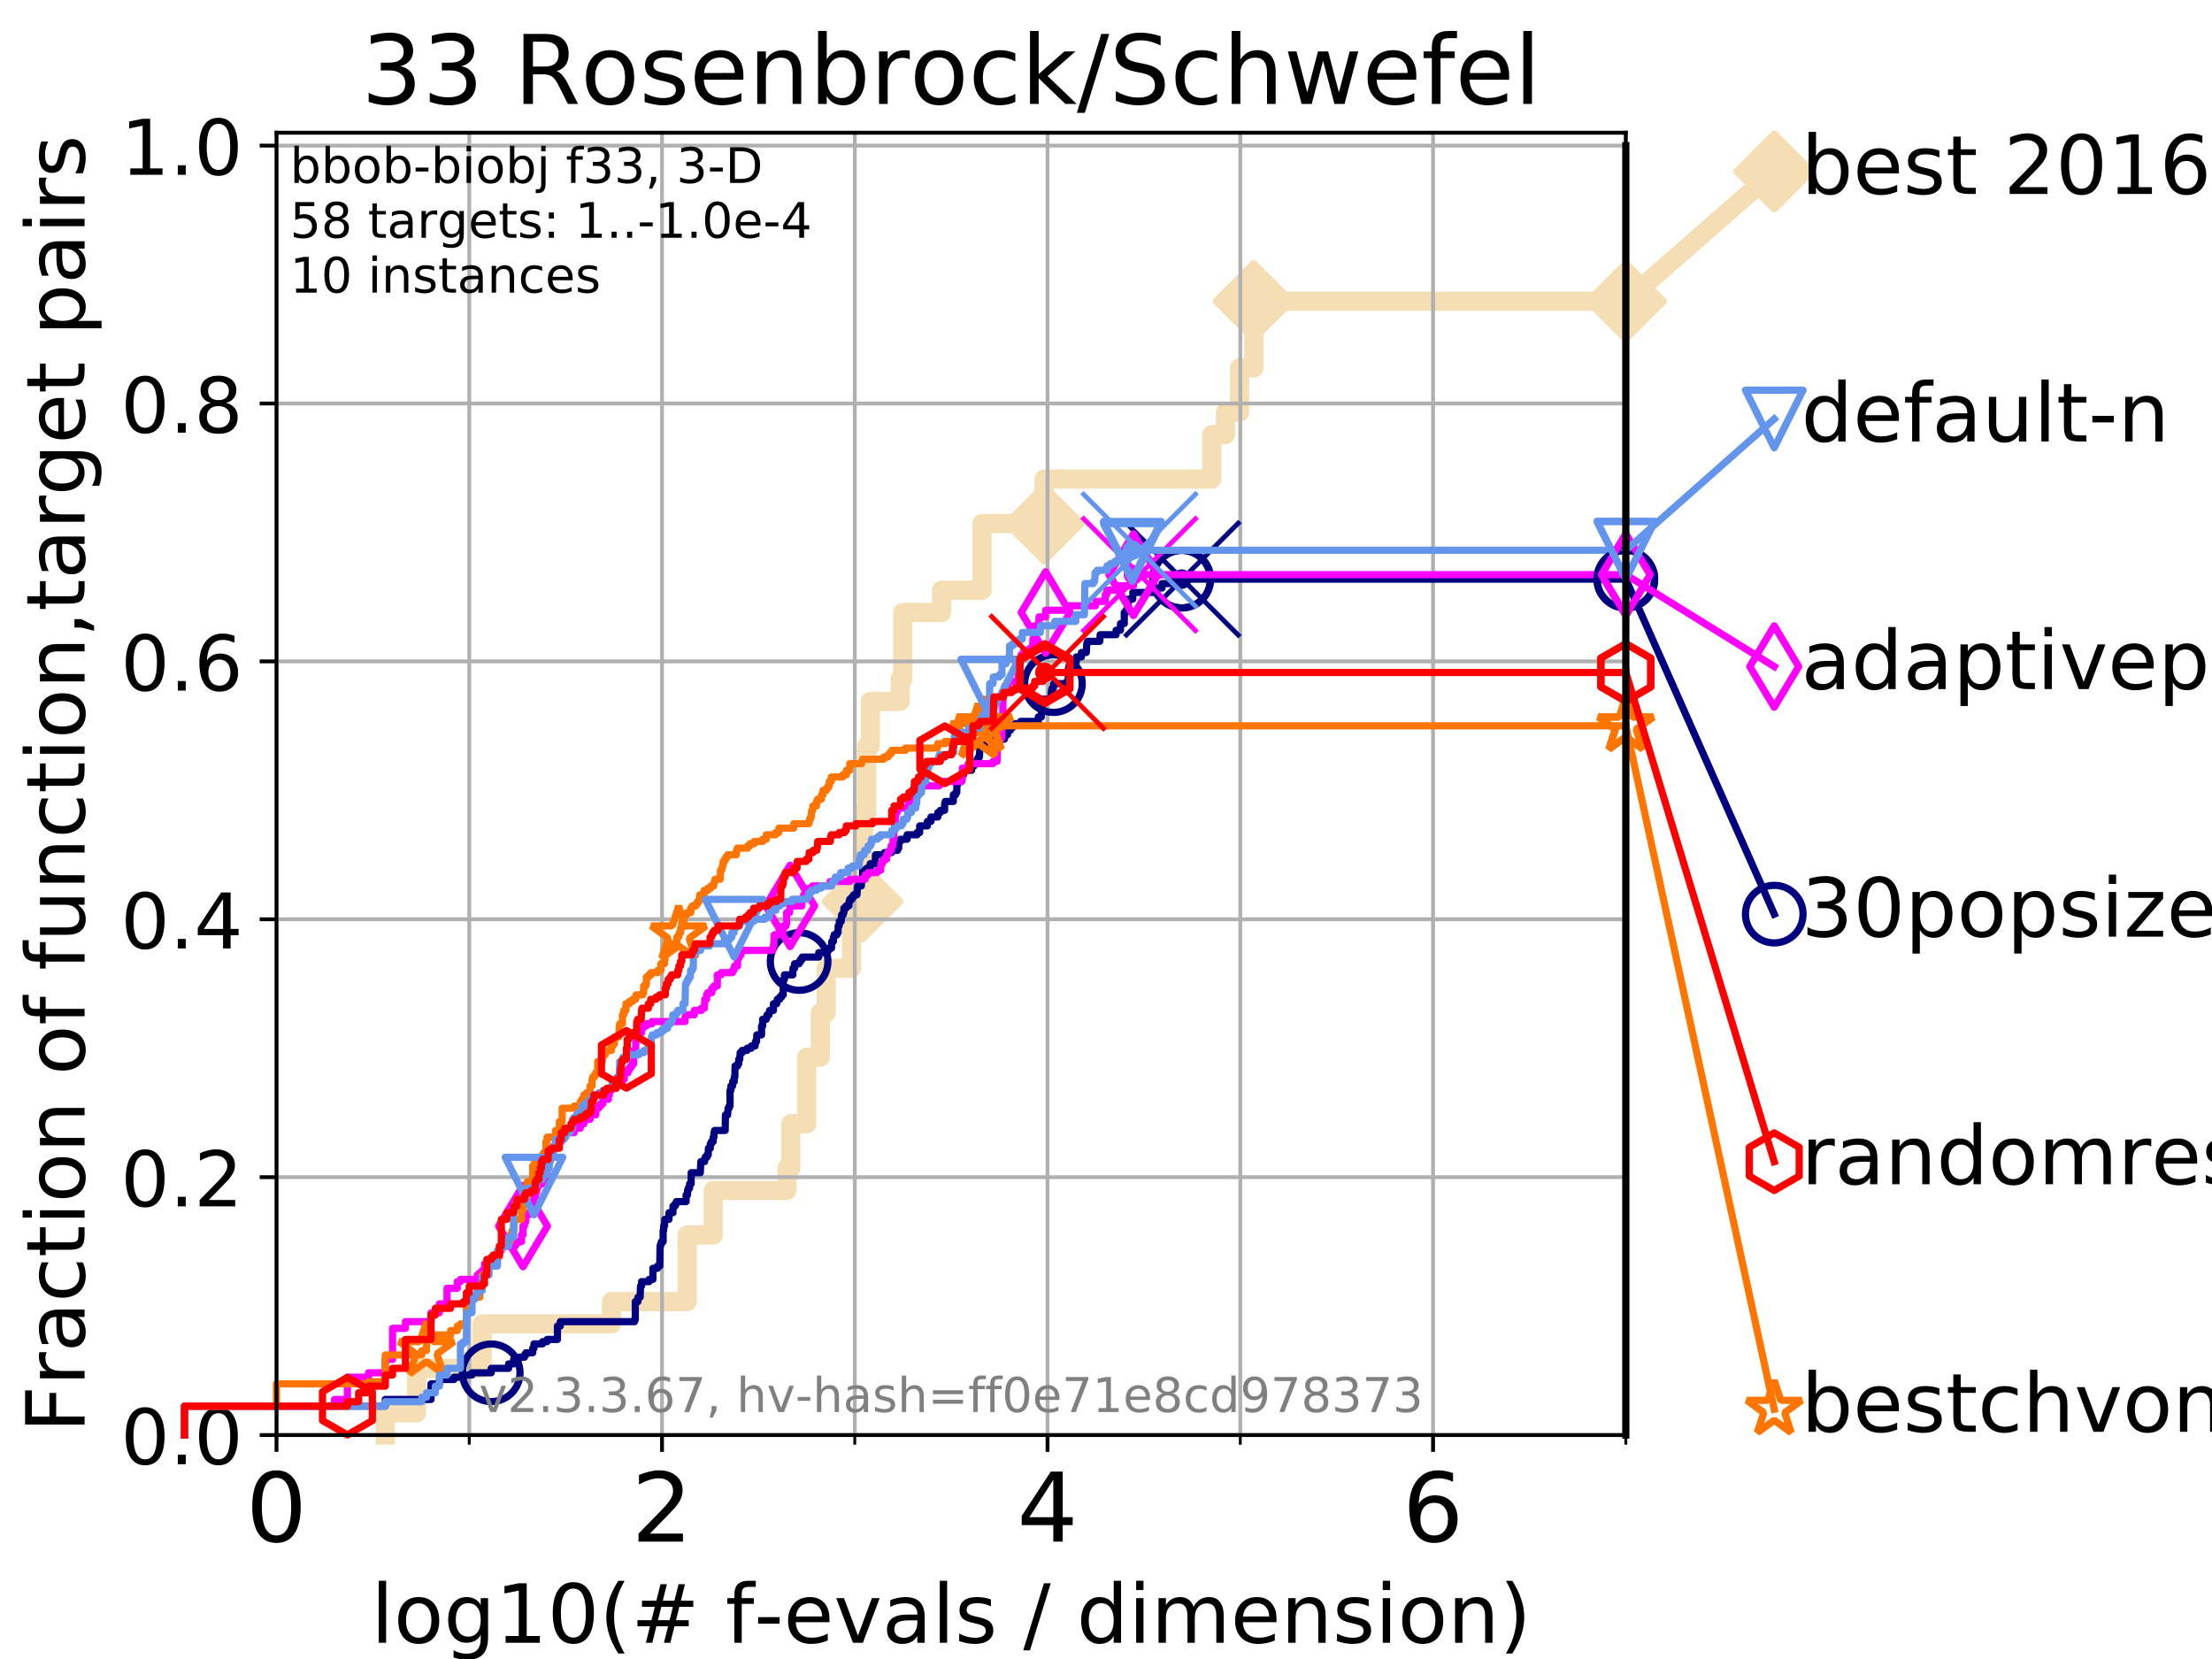 <?xml version="1.0" encoding="utf-8" standalone="no"?>
<!DOCTYPE svg PUBLIC "-//W3C//DTD SVG 1.1//EN"
  "http://www.w3.org/Graphics/SVG/1.1/DTD/svg11.dtd">
<!-- Created with matplotlib (https://matplotlib.org/) -->
<svg height="345.6pt" version="1.1" viewBox="0 0 460.8 345.6" width="460.8pt" xmlns="http://www.w3.org/2000/svg" xmlns:xlink="http://www.w3.org/1999/xlink">
 <defs>
  <style type="text/css">
*{stroke-linecap:butt;stroke-linejoin:round;}
  </style>
 </defs>
 <g id="figure_1">
  <g id="patch_1">
   <path d="M 0 345.6 
L 460.8 345.6 
L 460.8 0 
L 0 0 
z
" style="fill:#ffffff;"/>
  </g>
  <g id="axes_1">
   <g id="patch_2">
    <path d="M 57.6 298.944 
L 338.688 298.944 
L 338.688 27.648 
L 57.6 27.648 
z
" style="fill:#ffffff;"/>
   </g>
   <g id="line2d_1">
    <path d="M 80.259 298.944 
L 80.259 294.313 
L 86.793 294.313 
L 86.793 285.05 
L 100.444 285.05 
L 100.444 275.788 
L 127.379 275.788 
L 127.379 271.157 
L 143.144 271.157 
L 143.144 257.263 
L 148.576 257.263 
L 148.576 248.001 
L 163.946 248.001 
L 163.946 243.37 
L 164.725 243.37 
L 164.725 234.107 
L 168.058 234.107 
L 168.058 220.214 
L 170.89 220.214 
L 170.89 210.951 
L 172.126 210.951 
L 172.126 201.689 
L 177.397 201.689 
L 177.397 192.426 
L 178.983 192.426 
L 178.983 187.795 
L 179.665 187.795 
L 179.665 173.901 
L 179.907 173.901 
L 179.907 169.27 
L 180.564 169.27 
L 180.564 155.377 
L 181.314 155.377 
L 181.314 146.114 
L 187.531 146.114 
L 187.531 141.483 
L 188.07 141.483 
L 188.07 127.589 
L 196.146 127.589 
L 196.146 122.958 
L 204.577 122.958 
L 204.577 109.065 
L 217.496 109.065 
L 217.496 99.802 
L 252.443 99.802 
L 252.443 90.54 
L 255.283 90.54 
L 255.283 85.909 
L 258.224 85.909 
L 258.224 76.646 
L 261.188 76.646 
L 261.188 62.753 
L 338.688 62.753 
" style="fill:none;stroke:#f5deb3;stroke-linecap:square;stroke-width:4;"/>
   </g>
   <g id="line2d_2">
    <defs>
     <path d="M 0 7.778 
L 7.778 0 
L 0 -7.778 
L -7.778 0 
z
" id="m3ff49356f7" style="stroke:#f5deb3;stroke-linejoin:miter;stroke-width:1.5;"/>
    </defs>
    <g>
     <use style="fill:#f5deb3;stroke:#f5deb3;stroke-linejoin:miter;stroke-width:1.5;" x="179.665" xlink:href="#m3ff49356f7" y="187.795"/>
     <use style="fill:#f5deb3;stroke:#f5deb3;stroke-linejoin:miter;stroke-width:1.5;" x="217.496" xlink:href="#m3ff49356f7" y="109.065"/>
     <use style="fill:#f5deb3;stroke:#f5deb3;stroke-linejoin:miter;stroke-width:1.5;" x="261.188" xlink:href="#m3ff49356f7" y="62.753"/>
     <use style="fill:#f5deb3;stroke:#f5deb3;stroke-linejoin:miter;stroke-width:1.5;" x="261.188" xlink:href="#m3ff49356f7" y="62.753"/>
     <use style="fill:#f5deb3;stroke:#f5deb3;stroke-linejoin:miter;stroke-width:1.5;" x="338.688" xlink:href="#m3ff49356f7" y="62.753"/>
    </g>
   </g>
   <g id="line2d_3">
    <path style="fill:none;stroke:#f5deb3;stroke-linecap:square;stroke-width:4;"/>
    <g/>
   </g>
   <g id="line2d_4">
    <path d="M 338.688 62.753 
L 369.608 35.706 
" style="fill:none;stroke:#f5deb3;stroke-linecap:square;stroke-width:4;"/>
    <g>
     <use style="fill:#f5deb3;stroke:#f5deb3;stroke-linejoin:miter;stroke-width:1.5;" x="338.688" xlink:href="#m3ff49356f7" y="62.753"/>
     <use style="fill:#f5deb3;stroke:#f5deb3;stroke-linejoin:miter;stroke-width:1.5;" x="369.608" xlink:href="#m3ff49356f7" y="35.706"/>
    </g>
   </g>
   <g id="matplotlib.axis_1">
    <g id="xtick_1">
     <g id="line2d_5">
      <path clip-path="url(#p1e953c1fb7)" d="M 57.6 298.944 
L 57.6 27.648 
" style="fill:none;stroke:#b0b0b0;stroke-linecap:square;stroke-width:0.8;"/>
     </g>
     <g id="line2d_6">
      <defs>
       <path d="M 0 0 
L 0 3.5 
" id="m5e4e4867b0" style="stroke:#000000;stroke-width:0.8;"/>
      </defs>
      <g>
       <use style="stroke:#000000;stroke-width:0.8;" x="57.6" xlink:href="#m5e4e4867b0" y="298.944"/>
      </g>
     </g>
     <g id="text_1">
      <!-- 0 -->
      <defs>
       <path d="M 31.781 66.406 
Q 24.172 66.406 20.328 58.906 
Q 16.5 51.422 16.5 36.375 
Q 16.5 21.391 20.328 13.891 
Q 24.172 6.391 31.781 6.391 
Q 39.453 6.391 43.281 13.891 
Q 47.125 21.391 47.125 36.375 
Q 47.125 51.422 43.281 58.906 
Q 39.453 66.406 31.781 66.406 
z
M 31.781 74.219 
Q 44.047 74.219 50.516 64.516 
Q 56.984 54.828 56.984 36.375 
Q 56.984 17.969 50.516 8.266 
Q 44.047 -1.422 31.781 -1.422 
Q 19.531 -1.422 13.062 8.266 
Q 6.594 17.969 6.594 36.375 
Q 6.594 54.828 13.062 64.516 
Q 19.531 74.219 31.781 74.219 
z
" id="DejaVuSans-48"/>
      </defs>
      <g transform="translate(51.237 321.141)scale(0.2 -0.2)">
       <use xlink:href="#DejaVuSans-48"/>
      </g>
     </g>
    </g>
    <g id="xtick_2">
     <g id="line2d_7">
      <path clip-path="url(#p1e953c1fb7)" d="M 137.911 298.944 
L 137.911 27.648 
" style="fill:none;stroke:#b0b0b0;stroke-linecap:square;stroke-width:0.8;"/>
     </g>
     <g id="line2d_8">
      <g>
       <use style="stroke:#000000;stroke-width:0.8;" x="137.911" xlink:href="#m5e4e4867b0" y="298.944"/>
      </g>
     </g>
     <g id="text_2">
      <!-- 2 -->
      <defs>
       <path d="M 19.188 8.297 
L 53.609 8.297 
L 53.609 0 
L 7.328 0 
L 7.328 8.297 
Q 12.938 14.109 22.625 23.891 
Q 32.328 33.688 34.812 36.531 
Q 39.547 41.844 41.422 45.531 
Q 43.312 49.219 43.312 52.781 
Q 43.312 58.594 39.234 62.25 
Q 35.156 65.922 28.609 65.922 
Q 23.969 65.922 18.812 64.312 
Q 13.672 62.703 7.812 59.422 
L 7.812 69.391 
Q 13.766 71.781 18.938 73 
Q 24.125 74.219 28.422 74.219 
Q 39.75 74.219 46.484 68.547 
Q 53.219 62.891 53.219 53.422 
Q 53.219 48.922 51.531 44.891 
Q 49.859 40.875 45.406 35.406 
Q 44.188 33.984 37.641 27.219 
Q 31.109 20.453 19.188 8.297 
z
" id="DejaVuSans-50"/>
      </defs>
      <g transform="translate(131.548 321.141)scale(0.2 -0.2)">
       <use xlink:href="#DejaVuSans-50"/>
      </g>
     </g>
    </g>
    <g id="xtick_3">
     <g id="line2d_9">
      <path clip-path="url(#p1e953c1fb7)" d="M 218.222 298.944 
L 218.222 27.648 
" style="fill:none;stroke:#b0b0b0;stroke-linecap:square;stroke-width:0.8;"/>
     </g>
     <g id="line2d_10">
      <g>
       <use style="stroke:#000000;stroke-width:0.8;" x="218.222" xlink:href="#m5e4e4867b0" y="298.944"/>
      </g>
     </g>
     <g id="text_3">
      <!-- 4 -->
      <defs>
       <path d="M 37.797 64.312 
L 12.891 25.391 
L 37.797 25.391 
z
M 35.203 72.906 
L 47.609 72.906 
L 47.609 25.391 
L 58.016 25.391 
L 58.016 17.188 
L 47.609 17.188 
L 47.609 0 
L 37.797 0 
L 37.797 17.188 
L 4.891 17.188 
L 4.891 26.703 
z
" id="DejaVuSans-52"/>
      </defs>
      <g transform="translate(211.859 321.141)scale(0.2 -0.2)">
       <use xlink:href="#DejaVuSans-52"/>
      </g>
     </g>
    </g>
    <g id="xtick_4">
     <g id="line2d_11">
      <path clip-path="url(#p1e953c1fb7)" d="M 298.533 298.944 
L 298.533 27.648 
" style="fill:none;stroke:#b0b0b0;stroke-linecap:square;stroke-width:0.8;"/>
     </g>
     <g id="line2d_12">
      <g>
       <use style="stroke:#000000;stroke-width:0.8;" x="298.533" xlink:href="#m5e4e4867b0" y="298.944"/>
      </g>
     </g>
     <g id="text_4">
      <!-- 6 -->
      <defs>
       <path d="M 33.016 40.375 
Q 26.375 40.375 22.484 35.828 
Q 18.609 31.297 18.609 23.391 
Q 18.609 15.531 22.484 10.953 
Q 26.375 6.391 33.016 6.391 
Q 39.656 6.391 43.531 10.953 
Q 47.406 15.531 47.406 23.391 
Q 47.406 31.297 43.531 35.828 
Q 39.656 40.375 33.016 40.375 
z
M 52.594 71.297 
L 52.594 62.312 
Q 48.875 64.062 45.094 64.984 
Q 41.312 65.922 37.594 65.922 
Q 27.828 65.922 22.672 59.328 
Q 17.531 52.734 16.797 39.406 
Q 19.672 43.656 24.016 45.922 
Q 28.375 48.188 33.594 48.188 
Q 44.578 48.188 50.953 41.516 
Q 57.328 34.859 57.328 23.391 
Q 57.328 12.156 50.688 5.359 
Q 44.047 -1.422 33.016 -1.422 
Q 20.359 -1.422 13.672 8.266 
Q 6.984 17.969 6.984 36.375 
Q 6.984 53.656 15.188 63.938 
Q 23.391 74.219 37.203 74.219 
Q 40.922 74.219 44.703 73.484 
Q 48.484 72.75 52.594 71.297 
z
" id="DejaVuSans-54"/>
      </defs>
      <g transform="translate(292.17 321.141)scale(0.2 -0.2)">
       <use xlink:href="#DejaVuSans-54"/>
      </g>
     </g>
    </g>
    <g id="xtick_5">
     <g id="line2d_13">
      <path clip-path="url(#p1e953c1fb7)" d="M 97.755 298.944 
L 97.755 27.648 
" style="fill:none;stroke:#b0b0b0;stroke-linecap:square;stroke-width:0.8;"/>
     </g>
     <g id="line2d_14">
      <defs>
       <path d="M 0 0 
L 0 2 
" id="mccd1b228df" style="stroke:#000000;stroke-width:0.6;"/>
      </defs>
      <g>
       <use style="stroke:#000000;stroke-width:0.6;" x="97.755" xlink:href="#mccd1b228df" y="298.944"/>
      </g>
     </g>
    </g>
    <g id="xtick_6">
     <g id="line2d_15">
      <path clip-path="url(#p1e953c1fb7)" d="M 178.066 298.944 
L 178.066 27.648 
" style="fill:none;stroke:#b0b0b0;stroke-linecap:square;stroke-width:0.8;"/>
     </g>
     <g id="line2d_16">
      <g>
       <use style="stroke:#000000;stroke-width:0.6;" x="178.066" xlink:href="#mccd1b228df" y="298.944"/>
      </g>
     </g>
    </g>
    <g id="xtick_7">
     <g id="line2d_17">
      <path clip-path="url(#p1e953c1fb7)" d="M 258.377 298.944 
L 258.377 27.648 
" style="fill:none;stroke:#b0b0b0;stroke-linecap:square;stroke-width:0.8;"/>
     </g>
     <g id="line2d_18">
      <g>
       <use style="stroke:#000000;stroke-width:0.6;" x="258.377" xlink:href="#mccd1b228df" y="298.944"/>
      </g>
     </g>
    </g>
    <g id="xtick_8">
     <g id="line2d_19">
      <path clip-path="url(#p1e953c1fb7)" d="M 338.688 298.944 
L 338.688 27.648 
" style="fill:none;stroke:#b0b0b0;stroke-linecap:square;stroke-width:0.8;"/>
     </g>
     <g id="line2d_20">
      <g>
       <use style="stroke:#000000;stroke-width:0.6;" x="338.688" xlink:href="#mccd1b228df" y="298.944"/>
      </g>
     </g>
    </g>
    <g id="text_5">
     <!-- log10(# f-evals / dimension) -->
     <defs>
      <path d="M 9.422 75.984 
L 18.406 75.984 
L 18.406 0 
L 9.422 0 
z
" id="DejaVuSans-108"/>
      <path d="M 30.609 48.391 
Q 23.391 48.391 19.188 42.75 
Q 14.984 37.109 14.984 27.297 
Q 14.984 17.484 19.156 11.844 
Q 23.344 6.203 30.609 6.203 
Q 37.797 6.203 41.984 11.859 
Q 46.188 17.531 46.188 27.297 
Q 46.188 37.016 41.984 42.703 
Q 37.797 48.391 30.609 48.391 
z
M 30.609 56 
Q 42.328 56 49.016 48.375 
Q 55.719 40.766 55.719 27.297 
Q 55.719 13.875 49.016 6.219 
Q 42.328 -1.422 30.609 -1.422 
Q 18.844 -1.422 12.172 6.219 
Q 5.516 13.875 5.516 27.297 
Q 5.516 40.766 12.172 48.375 
Q 18.844 56 30.609 56 
z
" id="DejaVuSans-111"/>
      <path d="M 45.406 27.984 
Q 45.406 37.75 41.375 43.109 
Q 37.359 48.484 30.078 48.484 
Q 22.859 48.484 18.828 43.109 
Q 14.797 37.75 14.797 27.984 
Q 14.797 18.266 18.828 12.891 
Q 22.859 7.516 30.078 7.516 
Q 37.359 7.516 41.375 12.891 
Q 45.406 18.266 45.406 27.984 
z
M 54.391 6.781 
Q 54.391 -7.172 48.188 -13.984 
Q 42 -20.797 29.203 -20.797 
Q 24.469 -20.797 20.266 -20.094 
Q 16.062 -19.391 12.109 -17.922 
L 12.109 -9.188 
Q 16.062 -11.328 19.922 -12.344 
Q 23.781 -13.375 27.781 -13.375 
Q 36.625 -13.375 41.016 -8.766 
Q 45.406 -4.156 45.406 5.172 
L 45.406 9.625 
Q 42.625 4.781 38.281 2.391 
Q 33.938 0 27.875 0 
Q 17.828 0 11.672 7.656 
Q 5.516 15.328 5.516 27.984 
Q 5.516 40.672 11.672 48.328 
Q 17.828 56 27.875 56 
Q 33.938 56 38.281 53.609 
Q 42.625 51.219 45.406 46.391 
L 45.406 54.688 
L 54.391 54.688 
z
" id="DejaVuSans-103"/>
      <path d="M 12.406 8.297 
L 28.516 8.297 
L 28.516 63.922 
L 10.984 60.406 
L 10.984 69.391 
L 28.422 72.906 
L 38.281 72.906 
L 38.281 8.297 
L 54.391 8.297 
L 54.391 0 
L 12.406 0 
z
" id="DejaVuSans-49"/>
      <path d="M 31 75.875 
Q 24.469 64.656 21.281 53.656 
Q 18.109 42.672 18.109 31.391 
Q 18.109 20.125 21.312 9.062 
Q 24.516 -2 31 -13.188 
L 23.188 -13.188 
Q 15.875 -1.703 12.234 9.375 
Q 8.594 20.453 8.594 31.391 
Q 8.594 42.281 12.203 53.312 
Q 15.828 64.359 23.188 75.875 
z
" id="DejaVuSans-40"/>
      <path d="M 51.125 44 
L 36.922 44 
L 32.812 27.688 
L 47.125 27.688 
z
M 43.797 71.781 
L 38.719 51.516 
L 52.984 51.516 
L 58.109 71.781 
L 65.922 71.781 
L 60.891 51.516 
L 76.125 51.516 
L 76.125 44 
L 58.984 44 
L 54.984 27.688 
L 70.516 27.688 
L 70.516 20.219 
L 53.078 20.219 
L 48 0 
L 40.188 0 
L 45.219 20.219 
L 30.906 20.219 
L 25.875 0 
L 18.016 0 
L 23.094 20.219 
L 7.719 20.219 
L 7.719 27.688 
L 24.906 27.688 
L 29 44 
L 13.281 44 
L 13.281 51.516 
L 30.906 51.516 
L 35.891 71.781 
z
" id="DejaVuSans-35"/>
      <path id="DejaVuSans-32"/>
      <path d="M 37.109 75.984 
L 37.109 68.5 
L 28.516 68.5 
Q 23.688 68.5 21.797 66.547 
Q 19.922 64.594 19.922 59.516 
L 19.922 54.688 
L 34.719 54.688 
L 34.719 47.703 
L 19.922 47.703 
L 19.922 0 
L 10.891 0 
L 10.891 47.703 
L 2.297 47.703 
L 2.297 54.688 
L 10.891 54.688 
L 10.891 58.5 
Q 10.891 67.625 15.141 71.797 
Q 19.391 75.984 28.609 75.984 
z
" id="DejaVuSans-102"/>
      <path d="M 4.891 31.391 
L 31.203 31.391 
L 31.203 23.391 
L 4.891 23.391 
z
" id="DejaVuSans-45"/>
      <path d="M 56.203 29.594 
L 56.203 25.203 
L 14.891 25.203 
Q 15.484 15.922 20.484 11.062 
Q 25.484 6.203 34.422 6.203 
Q 39.594 6.203 44.453 7.469 
Q 49.312 8.734 54.109 11.281 
L 54.109 2.781 
Q 49.266 0.734 44.188 -0.344 
Q 39.109 -1.422 33.891 -1.422 
Q 20.797 -1.422 13.156 6.188 
Q 5.516 13.812 5.516 26.812 
Q 5.516 40.234 12.766 48.109 
Q 20.016 56 32.328 56 
Q 43.359 56 49.781 48.891 
Q 56.203 41.797 56.203 29.594 
z
M 47.219 32.234 
Q 47.125 39.594 43.094 43.984 
Q 39.062 48.391 32.422 48.391 
Q 24.906 48.391 20.391 44.141 
Q 15.875 39.891 15.188 32.172 
z
" id="DejaVuSans-101"/>
      <path d="M 2.984 54.688 
L 12.5 54.688 
L 29.594 8.797 
L 46.688 54.688 
L 56.203 54.688 
L 35.688 0 
L 23.484 0 
z
" id="DejaVuSans-118"/>
      <path d="M 34.281 27.484 
Q 23.391 27.484 19.188 25 
Q 14.984 22.516 14.984 16.5 
Q 14.984 11.719 18.141 8.906 
Q 21.297 6.109 26.703 6.109 
Q 34.188 6.109 38.703 11.406 
Q 43.219 16.703 43.219 25.484 
L 43.219 27.484 
z
M 52.203 31.203 
L 52.203 0 
L 43.219 0 
L 43.219 8.297 
Q 40.141 3.328 35.547 0.953 
Q 30.953 -1.422 24.312 -1.422 
Q 15.922 -1.422 10.953 3.297 
Q 6 8.016 6 15.922 
Q 6 25.141 12.172 29.828 
Q 18.359 34.516 30.609 34.516 
L 43.219 34.516 
L 43.219 35.406 
Q 43.219 41.609 39.141 45 
Q 35.062 48.391 27.688 48.391 
Q 23 48.391 18.547 47.266 
Q 14.109 46.141 10.016 43.891 
L 10.016 52.203 
Q 14.938 54.109 19.578 55.047 
Q 24.219 56 28.609 56 
Q 40.484 56 46.344 49.844 
Q 52.203 43.703 52.203 31.203 
z
" id="DejaVuSans-97"/>
      <path d="M 44.281 53.078 
L 44.281 44.578 
Q 40.484 46.531 36.375 47.5 
Q 32.281 48.484 27.875 48.484 
Q 21.188 48.484 17.844 46.438 
Q 14.5 44.391 14.5 40.281 
Q 14.5 37.156 16.891 35.375 
Q 19.281 33.594 26.516 31.984 
L 29.594 31.297 
Q 39.156 29.25 43.188 25.516 
Q 47.219 21.781 47.219 15.094 
Q 47.219 7.469 41.188 3.016 
Q 35.156 -1.422 24.609 -1.422 
Q 20.219 -1.422 15.453 -0.562 
Q 10.688 0.297 5.422 2 
L 5.422 11.281 
Q 10.406 8.688 15.234 7.391 
Q 20.062 6.109 24.812 6.109 
Q 31.156 6.109 34.562 8.281 
Q 37.984 10.453 37.984 14.406 
Q 37.984 18.062 35.516 20.016 
Q 33.062 21.969 24.703 23.781 
L 21.578 24.516 
Q 13.234 26.266 9.516 29.906 
Q 5.812 33.547 5.812 39.891 
Q 5.812 47.609 11.281 51.797 
Q 16.75 56 26.812 56 
Q 31.781 56 36.172 55.266 
Q 40.578 54.547 44.281 53.078 
z
" id="DejaVuSans-115"/>
      <path d="M 25.391 72.906 
L 33.688 72.906 
L 8.297 -9.281 
L 0 -9.281 
z
" id="DejaVuSans-47"/>
      <path d="M 45.406 46.391 
L 45.406 75.984 
L 54.391 75.984 
L 54.391 0 
L 45.406 0 
L 45.406 8.203 
Q 42.578 3.328 38.25 0.953 
Q 33.938 -1.422 27.875 -1.422 
Q 17.969 -1.422 11.734 6.484 
Q 5.516 14.406 5.516 27.297 
Q 5.516 40.188 11.734 48.094 
Q 17.969 56 27.875 56 
Q 33.938 56 38.25 53.625 
Q 42.578 51.266 45.406 46.391 
z
M 14.797 27.297 
Q 14.797 17.391 18.875 11.75 
Q 22.953 6.109 30.078 6.109 
Q 37.203 6.109 41.297 11.75 
Q 45.406 17.391 45.406 27.297 
Q 45.406 37.203 41.297 42.844 
Q 37.203 48.484 30.078 48.484 
Q 22.953 48.484 18.875 42.844 
Q 14.797 37.203 14.797 27.297 
z
" id="DejaVuSans-100"/>
      <path d="M 9.422 54.688 
L 18.406 54.688 
L 18.406 0 
L 9.422 0 
z
M 9.422 75.984 
L 18.406 75.984 
L 18.406 64.594 
L 9.422 64.594 
z
" id="DejaVuSans-105"/>
      <path d="M 52 44.188 
Q 55.375 50.25 60.062 53.125 
Q 64.75 56 71.094 56 
Q 79.641 56 84.281 50.016 
Q 88.922 44.047 88.922 33.016 
L 88.922 0 
L 79.891 0 
L 79.891 32.719 
Q 79.891 40.578 77.094 44.375 
Q 74.312 48.188 68.609 48.188 
Q 61.625 48.188 57.562 43.547 
Q 53.516 38.922 53.516 30.906 
L 53.516 0 
L 44.484 0 
L 44.484 32.719 
Q 44.484 40.625 41.703 44.406 
Q 38.922 48.188 33.109 48.188 
Q 26.219 48.188 22.156 43.531 
Q 18.109 38.875 18.109 30.906 
L 18.109 0 
L 9.078 0 
L 9.078 54.688 
L 18.109 54.688 
L 18.109 46.188 
Q 21.188 51.219 25.484 53.609 
Q 29.781 56 35.688 56 
Q 41.656 56 45.828 52.969 
Q 50 49.953 52 44.188 
z
" id="DejaVuSans-109"/>
      <path d="M 54.891 33.016 
L 54.891 0 
L 45.906 0 
L 45.906 32.719 
Q 45.906 40.484 42.875 44.328 
Q 39.844 48.188 33.797 48.188 
Q 26.516 48.188 22.312 43.547 
Q 18.109 38.922 18.109 30.906 
L 18.109 0 
L 9.078 0 
L 9.078 54.688 
L 18.109 54.688 
L 18.109 46.188 
Q 21.344 51.125 25.703 53.562 
Q 30.078 56 35.797 56 
Q 45.219 56 50.047 50.172 
Q 54.891 44.344 54.891 33.016 
z
" id="DejaVuSans-110"/>
      <path d="M 8.016 75.875 
L 15.828 75.875 
Q 23.141 64.359 26.781 53.312 
Q 30.422 42.281 30.422 31.391 
Q 30.422 20.453 26.781 9.375 
Q 23.141 -1.703 15.828 -13.188 
L 8.016 -13.188 
Q 14.5 -2 17.703 9.062 
Q 20.906 20.125 20.906 31.391 
Q 20.906 42.672 17.703 53.656 
Q 14.5 64.656 8.016 75.875 
z
" id="DejaVuSans-41"/>
     </defs>
     <g transform="translate(77.303 342.218)scale(0.17 -0.17)">
      <use xlink:href="#DejaVuSans-108"/>
      <use x="27.783" xlink:href="#DejaVuSans-111"/>
      <use x="88.965" xlink:href="#DejaVuSans-103"/>
      <use x="152.441" xlink:href="#DejaVuSans-49"/>
      <use x="216.064" xlink:href="#DejaVuSans-48"/>
      <use x="279.688" xlink:href="#DejaVuSans-40"/>
      <use x="318.701" xlink:href="#DejaVuSans-35"/>
      <use x="402.49" xlink:href="#DejaVuSans-32"/>
      <use x="434.277" xlink:href="#DejaVuSans-102"/>
      <use x="469.404" xlink:href="#DejaVuSans-45"/>
      <use x="505.488" xlink:href="#DejaVuSans-101"/>
      <use x="567.012" xlink:href="#DejaVuSans-118"/>
      <use x="626.191" xlink:href="#DejaVuSans-97"/>
      <use x="687.471" xlink:href="#DejaVuSans-108"/>
      <use x="715.254" xlink:href="#DejaVuSans-115"/>
      <use x="767.354" xlink:href="#DejaVuSans-32"/>
      <use x="799.141" xlink:href="#DejaVuSans-47"/>
      <use x="832.832" xlink:href="#DejaVuSans-32"/>
      <use x="864.619" xlink:href="#DejaVuSans-100"/>
      <use x="928.096" xlink:href="#DejaVuSans-105"/>
      <use x="955.879" xlink:href="#DejaVuSans-109"/>
      <use x="1053.291" xlink:href="#DejaVuSans-101"/>
      <use x="1114.814" xlink:href="#DejaVuSans-110"/>
      <use x="1178.193" xlink:href="#DejaVuSans-115"/>
      <use x="1230.293" xlink:href="#DejaVuSans-105"/>
      <use x="1258.076" xlink:href="#DejaVuSans-111"/>
      <use x="1319.258" xlink:href="#DejaVuSans-110"/>
      <use x="1382.637" xlink:href="#DejaVuSans-41"/>
     </g>
    </g>
   </g>
   <g id="matplotlib.axis_2">
    <g id="ytick_1">
     <g id="line2d_21">
      <path clip-path="url(#p1e953c1fb7)" d="M 57.6 298.944 
L 338.688 298.944 
" style="fill:none;stroke:#b0b0b0;stroke-linecap:square;stroke-width:0.8;"/>
     </g>
     <g id="line2d_22">
      <defs>
       <path d="M 0 0 
L -3.5 0 
" id="m38ee9a831f" style="stroke:#000000;stroke-width:0.8;"/>
      </defs>
      <g>
       <use style="stroke:#000000;stroke-width:0.8;" x="57.6" xlink:href="#m38ee9a831f" y="298.944"/>
      </g>
     </g>
     <g id="text_6">
      <!-- 0.0 -->
      <defs>
       <path d="M 10.688 12.406 
L 21 12.406 
L 21 0 
L 10.688 0 
z
" id="DejaVuSans-46"/>
      </defs>
      <g transform="translate(25.155 305.023)scale(0.16 -0.16)">
       <use xlink:href="#DejaVuSans-48"/>
       <use x="63.623" xlink:href="#DejaVuSans-46"/>
       <use x="95.41" xlink:href="#DejaVuSans-48"/>
      </g>
     </g>
    </g>
    <g id="ytick_2">
     <g id="line2d_23">
      <path clip-path="url(#p1e953c1fb7)" d="M 57.6 245.222 
L 338.688 245.222 
" style="fill:none;stroke:#b0b0b0;stroke-linecap:square;stroke-width:0.8;"/>
     </g>
     <g id="line2d_24">
      <g>
       <use style="stroke:#000000;stroke-width:0.8;" x="57.6" xlink:href="#m38ee9a831f" y="245.222"/>
      </g>
     </g>
     <g id="text_7">
      <!-- 0.2 -->
      <g transform="translate(25.155 251.301)scale(0.16 -0.16)">
       <use xlink:href="#DejaVuSans-48"/>
       <use x="63.623" xlink:href="#DejaVuSans-46"/>
       <use x="95.41" xlink:href="#DejaVuSans-50"/>
      </g>
     </g>
    </g>
    <g id="ytick_3">
     <g id="line2d_25">
      <path clip-path="url(#p1e953c1fb7)" d="M 57.6 191.5 
L 338.688 191.5 
" style="fill:none;stroke:#b0b0b0;stroke-linecap:square;stroke-width:0.8;"/>
     </g>
     <g id="line2d_26">
      <g>
       <use style="stroke:#000000;stroke-width:0.8;" x="57.6" xlink:href="#m38ee9a831f" y="191.5"/>
      </g>
     </g>
     <g id="text_8">
      <!-- 0.4 -->
      <g transform="translate(25.155 197.579)scale(0.16 -0.16)">
       <use xlink:href="#DejaVuSans-48"/>
       <use x="63.623" xlink:href="#DejaVuSans-46"/>
       <use x="95.41" xlink:href="#DejaVuSans-52"/>
      </g>
     </g>
    </g>
    <g id="ytick_4">
     <g id="line2d_27">
      <path clip-path="url(#p1e953c1fb7)" d="M 57.6 137.778 
L 338.688 137.778 
" style="fill:none;stroke:#b0b0b0;stroke-linecap:square;stroke-width:0.8;"/>
     </g>
     <g id="line2d_28">
      <g>
       <use style="stroke:#000000;stroke-width:0.8;" x="57.6" xlink:href="#m38ee9a831f" y="137.778"/>
      </g>
     </g>
     <g id="text_9">
      <!-- 0.6 -->
      <g transform="translate(25.155 143.857)scale(0.16 -0.16)">
       <use xlink:href="#DejaVuSans-48"/>
       <use x="63.623" xlink:href="#DejaVuSans-46"/>
       <use x="95.41" xlink:href="#DejaVuSans-54"/>
      </g>
     </g>
    </g>
    <g id="ytick_5">
     <g id="line2d_29">
      <path clip-path="url(#p1e953c1fb7)" d="M 57.6 84.056 
L 338.688 84.056 
" style="fill:none;stroke:#b0b0b0;stroke-linecap:square;stroke-width:0.8;"/>
     </g>
     <g id="line2d_30">
      <g>
       <use style="stroke:#000000;stroke-width:0.8;" x="57.6" xlink:href="#m38ee9a831f" y="84.056"/>
      </g>
     </g>
     <g id="text_10">
      <!-- 0.8 -->
      <defs>
       <path d="M 31.781 34.625 
Q 24.75 34.625 20.719 30.859 
Q 16.703 27.094 16.703 20.516 
Q 16.703 13.922 20.719 10.156 
Q 24.75 6.391 31.781 6.391 
Q 38.812 6.391 42.859 10.172 
Q 46.922 13.969 46.922 20.516 
Q 46.922 27.094 42.891 30.859 
Q 38.875 34.625 31.781 34.625 
z
M 21.922 38.812 
Q 15.578 40.375 12.031 44.719 
Q 8.5 49.078 8.5 55.328 
Q 8.5 64.062 14.719 69.141 
Q 20.953 74.219 31.781 74.219 
Q 42.672 74.219 48.875 69.141 
Q 55.078 64.062 55.078 55.328 
Q 55.078 49.078 51.531 44.719 
Q 48 40.375 41.703 38.812 
Q 48.828 37.156 52.797 32.312 
Q 56.781 27.484 56.781 20.516 
Q 56.781 9.906 50.312 4.234 
Q 43.844 -1.422 31.781 -1.422 
Q 19.734 -1.422 13.25 4.234 
Q 6.781 9.906 6.781 20.516 
Q 6.781 27.484 10.781 32.312 
Q 14.797 37.156 21.922 38.812 
z
M 18.312 54.391 
Q 18.312 48.734 21.844 45.562 
Q 25.391 42.391 31.781 42.391 
Q 38.141 42.391 41.719 45.562 
Q 45.312 48.734 45.312 54.391 
Q 45.312 60.062 41.719 63.234 
Q 38.141 66.406 31.781 66.406 
Q 25.391 66.406 21.844 63.234 
Q 18.312 60.062 18.312 54.391 
z
" id="DejaVuSans-56"/>
      </defs>
      <g transform="translate(25.155 90.135)scale(0.16 -0.16)">
       <use xlink:href="#DejaVuSans-48"/>
       <use x="63.623" xlink:href="#DejaVuSans-46"/>
       <use x="95.41" xlink:href="#DejaVuSans-56"/>
      </g>
     </g>
    </g>
    <g id="ytick_6">
     <g id="line2d_31">
      <path clip-path="url(#p1e953c1fb7)" d="M 57.6 30.334 
L 338.688 30.334 
" style="fill:none;stroke:#b0b0b0;stroke-linecap:square;stroke-width:0.8;"/>
     </g>
     <g id="line2d_32">
      <g>
       <use style="stroke:#000000;stroke-width:0.8;" x="57.6" xlink:href="#m38ee9a831f" y="30.334"/>
      </g>
     </g>
     <g id="text_11">
      <!-- 1.0 -->
      <g transform="translate(25.155 36.413)scale(0.16 -0.16)">
       <use xlink:href="#DejaVuSans-49"/>
       <use x="63.623" xlink:href="#DejaVuSans-46"/>
       <use x="95.41" xlink:href="#DejaVuSans-48"/>
      </g>
     </g>
    </g>
    <g id="text_12">
     <!-- Fraction of function,target pairs -->
     <defs>
      <path d="M 9.812 72.906 
L 51.703 72.906 
L 51.703 64.594 
L 19.672 64.594 
L 19.672 43.109 
L 48.578 43.109 
L 48.578 34.812 
L 19.672 34.812 
L 19.672 0 
L 9.812 0 
z
" id="DejaVuSans-70"/>
      <path d="M 41.109 46.297 
Q 39.594 47.172 37.812 47.578 
Q 36.031 48 33.891 48 
Q 26.266 48 22.188 43.047 
Q 18.109 38.094 18.109 28.812 
L 18.109 0 
L 9.078 0 
L 9.078 54.688 
L 18.109 54.688 
L 18.109 46.188 
Q 20.953 51.172 25.484 53.578 
Q 30.031 56 36.531 56 
Q 37.453 56 38.578 55.875 
Q 39.703 55.766 41.062 55.516 
z
" id="DejaVuSans-114"/>
      <path d="M 48.781 52.594 
L 48.781 44.188 
Q 44.969 46.297 41.141 47.344 
Q 37.312 48.391 33.406 48.391 
Q 24.656 48.391 19.812 42.844 
Q 14.984 37.312 14.984 27.297 
Q 14.984 17.281 19.812 11.734 
Q 24.656 6.203 33.406 6.203 
Q 37.312 6.203 41.141 7.25 
Q 44.969 8.297 48.781 10.406 
L 48.781 2.094 
Q 45.016 0.344 40.984 -0.531 
Q 36.969 -1.422 32.422 -1.422 
Q 20.062 -1.422 12.781 6.344 
Q 5.516 14.109 5.516 27.297 
Q 5.516 40.672 12.859 48.328 
Q 20.219 56 33.016 56 
Q 37.156 56 41.109 55.141 
Q 45.062 54.297 48.781 52.594 
z
" id="DejaVuSans-99"/>
      <path d="M 18.312 70.219 
L 18.312 54.688 
L 36.812 54.688 
L 36.812 47.703 
L 18.312 47.703 
L 18.312 18.016 
Q 18.312 11.328 20.141 9.422 
Q 21.969 7.516 27.594 7.516 
L 36.812 7.516 
L 36.812 0 
L 27.594 0 
Q 17.188 0 13.234 3.875 
Q 9.281 7.766 9.281 18.016 
L 9.281 47.703 
L 2.688 47.703 
L 2.688 54.688 
L 9.281 54.688 
L 9.281 70.219 
z
" id="DejaVuSans-116"/>
      <path d="M 8.5 21.578 
L 8.5 54.688 
L 17.484 54.688 
L 17.484 21.922 
Q 17.484 14.156 20.5 10.266 
Q 23.531 6.391 29.594 6.391 
Q 36.859 6.391 41.078 11.031 
Q 45.312 15.672 45.312 23.688 
L 45.312 54.688 
L 54.297 54.688 
L 54.297 0 
L 45.312 0 
L 45.312 8.406 
Q 42.047 3.422 37.719 1 
Q 33.406 -1.422 27.688 -1.422 
Q 18.266 -1.422 13.375 4.438 
Q 8.5 10.297 8.5 21.578 
z
M 31.109 56 
z
" id="DejaVuSans-117"/>
      <path d="M 11.719 12.406 
L 22.016 12.406 
L 22.016 4 
L 14.016 -11.625 
L 7.719 -11.625 
L 11.719 4 
z
" id="DejaVuSans-44"/>
      <path d="M 18.109 8.203 
L 18.109 -20.797 
L 9.078 -20.797 
L 9.078 54.688 
L 18.109 54.688 
L 18.109 46.391 
Q 20.953 51.266 25.266 53.625 
Q 29.594 56 35.594 56 
Q 45.562 56 51.781 48.094 
Q 58.016 40.188 58.016 27.297 
Q 58.016 14.406 51.781 6.484 
Q 45.562 -1.422 35.594 -1.422 
Q 29.594 -1.422 25.266 0.953 
Q 20.953 3.328 18.109 8.203 
z
M 48.688 27.297 
Q 48.688 37.203 44.609 42.844 
Q 40.531 48.484 33.406 48.484 
Q 26.266 48.484 22.188 42.844 
Q 18.109 37.203 18.109 27.297 
Q 18.109 17.391 22.188 11.75 
Q 26.266 6.109 33.406 6.109 
Q 40.531 6.109 44.609 11.75 
Q 48.688 17.391 48.688 27.297 
z
" id="DejaVuSans-112"/>
     </defs>
     <g transform="translate(17.62 298.435)rotate(-90)scale(0.17 -0.17)">
      <use xlink:href="#DejaVuSans-70"/>
      <use x="57.41" xlink:href="#DejaVuSans-114"/>
      <use x="98.523" xlink:href="#DejaVuSans-97"/>
      <use x="159.803" xlink:href="#DejaVuSans-99"/>
      <use x="214.783" xlink:href="#DejaVuSans-116"/>
      <use x="253.992" xlink:href="#DejaVuSans-105"/>
      <use x="281.775" xlink:href="#DejaVuSans-111"/>
      <use x="342.957" xlink:href="#DejaVuSans-110"/>
      <use x="406.336" xlink:href="#DejaVuSans-32"/>
      <use x="438.123" xlink:href="#DejaVuSans-111"/>
      <use x="499.305" xlink:href="#DejaVuSans-102"/>
      <use x="534.51" xlink:href="#DejaVuSans-32"/>
      <use x="566.297" xlink:href="#DejaVuSans-102"/>
      <use x="601.502" xlink:href="#DejaVuSans-117"/>
      <use x="664.881" xlink:href="#DejaVuSans-110"/>
      <use x="728.26" xlink:href="#DejaVuSans-99"/>
      <use x="783.24" xlink:href="#DejaVuSans-116"/>
      <use x="822.449" xlink:href="#DejaVuSans-105"/>
      <use x="850.232" xlink:href="#DejaVuSans-111"/>
      <use x="911.414" xlink:href="#DejaVuSans-110"/>
      <use x="974.793" xlink:href="#DejaVuSans-44"/>
      <use x="1006.58" xlink:href="#DejaVuSans-116"/>
      <use x="1045.789" xlink:href="#DejaVuSans-97"/>
      <use x="1107.068" xlink:href="#DejaVuSans-114"/>
      <use x="1148.166" xlink:href="#DejaVuSans-103"/>
      <use x="1211.643" xlink:href="#DejaVuSans-101"/>
      <use x="1273.166" xlink:href="#DejaVuSans-116"/>
      <use x="1312.375" xlink:href="#DejaVuSans-32"/>
      <use x="1344.162" xlink:href="#DejaVuSans-112"/>
      <use x="1407.639" xlink:href="#DejaVuSans-97"/>
      <use x="1468.918" xlink:href="#DejaVuSans-105"/>
      <use x="1496.701" xlink:href="#DejaVuSans-114"/>
      <use x="1537.814" xlink:href="#DejaVuSans-115"/>
     </g>
    </g>
   </g>
   <g id="line2d_33">
    <defs>
     <path d="M 0 1.5 
C 0.398 1.5 0.779 1.342 1.061 1.061 
C 1.342 0.779 1.5 0.398 1.5 0 
C 1.5 -0.398 1.342 -0.779 1.061 -1.061 
C 0.779 -1.342 0.398 -1.5 0 -1.5 
C -0.398 -1.5 -0.779 -1.342 -1.061 -1.061 
C -1.342 -0.779 -1.5 -0.398 -1.5 0 
C -1.5 0.398 -1.342 0.779 -1.061 1.061 
C -0.779 1.342 -0.398 1.5 0 1.5 
z
" id="m5643fa19b7" style="stroke:#f5deb3;"/>
    </defs>
    <g>
     <use style="fill:#f5deb3;stroke:#f5deb3;" x="261.188" xlink:href="#m5643fa19b7" y="62.753"/>
     <use style="fill:#f5deb3;stroke:#f5deb3;" x="261.188" xlink:href="#m5643fa19b7" y="62.753"/>
    </g>
   </g>
   <g id="line2d_34">
    <defs>
     <path d="M 0 1.5 
C 0.398 1.5 0.779 1.342 1.061 1.061 
C 1.342 0.779 1.5 0.398 1.5 0 
C 1.5 -0.398 1.342 -0.779 1.061 -1.061 
C 0.779 -1.342 0.398 -1.5 0 -1.5 
C -0.398 -1.5 -0.779 -1.342 -1.061 -1.061 
C -1.342 -0.779 -1.5 -0.398 -1.5 0 
C -1.5 0.398 -1.342 0.779 -1.061 1.061 
C -0.779 1.342 -0.398 1.5 0 1.5 
z
" id="meed02c899b" style="stroke:#000080;"/>
    </defs>
    <g>
     <use style="fill:#000080;stroke:#000080;" x="246.176" xlink:href="#meed02c899b" y="120.643"/>
     <use style="fill:#000080;stroke:#000080;" x="246.176" xlink:href="#meed02c899b" y="120.643"/>
    </g>
   </g>
   <g id="line2d_35">
    <path d="M 38.441 298.944 
L 38.441 292.923 
L 80.259 292.923 
L 80.259 291.534 
L 89.79 291.534 
L 89.79 288.292 
L 91.535 288.292 
L 91.535 287.366 
L 94.576 287.366 
L 94.576 286.903 
L 96.552 286.903 
L 96.552 286.44 
L 98.327 286.44 
L 98.327 285.977 
L 102.331 285.977 
L 102.331 285.05 
L 105.952 285.05 
L 105.952 284.124 
L 107.009 284.124 
L 107.009 283.198 
L 108.006 283.198 
L 108.006 282.735 
L 109.252 282.735 
L 109.252 282.272 
L 109.55 282.272 
L 109.55 281.809 
L 110.969 281.809 
L 110.969 280.882 
L 111.239 280.882 
L 111.239 279.956 
L 113.023 279.956 
L 113.023 279.493 
L 113.966 279.493 
L 113.966 279.03 
L 116.122 279.03 
L 116.122 276.251 
L 116.72 276.251 
L 116.72 275.325 
L 132.182 275.325 
L 132.182 274.862 
L 132.343 274.862 
L 132.343 271.157 
L 132.894 271.157 
L 132.894 270.231 
L 133.353 270.231 
L 133.428 267.915 
L 133.652 267.915 
L 133.652 266.989 
L 135.213 266.989 
L 135.213 266.526 
L 136.009 266.526 
L 136.009 264.21 
L 136.955 264.21 
L 136.955 263.747 
L 137.439 263.747 
L 137.499 259.579 
L 137.618 259.579 
L 137.618 259.116 
L 137.794 259.116 
L 137.794 258.653 
L 138.142 258.653 
L 138.142 256.337 
L 138.256 256.337 
L 138.256 255.411 
L 138.426 255.411 
L 138.483 254.021 
L 139.36 254.021 
L 139.36 252.632 
L 140.196 252.632 
L 140.196 251.243 
L 140.649 251.243 
L 140.649 250.779 
L 140.896 250.779 
L 140.896 250.316 
L 142.928 250.316 
L 142.928 248.927 
L 143.23 248.927 
L 143.23 248.001 
L 143.358 248.001 
L 143.358 247.538 
L 143.654 247.538 
L 143.654 246.611 
L 143.985 246.611 
L 143.985 244.296 
L 145.888 244.296 
L 145.998 241.98 
L 146.784 241.98 
L 146.889 241.054 
L 147.267 241.054 
L 147.267 240.591 
L 147.537 240.591 
L 147.57 239.201 
L 147.967 239.201 
L 147.967 238.275 
L 148.194 238.275 
L 148.194 237.812 
L 148.576 237.812 
L 148.576 236.886 
L 148.733 236.886 
L 148.733 235.96 
L 148.858 235.96 
L 148.858 235.496 
L 151.07 235.496 
L 151.124 232.255 
L 151.582 232.255 
L 151.661 230.865 
L 151.897 230.865 
L 151.897 230.402 
L 152.079 230.402 
L 152.079 227.16 
L 152.258 227.16 
L 152.258 226.234 
L 152.612 226.234 
L 152.637 225.308 
L 152.959 225.308 
L 152.959 224.382 
L 153.081 224.382 
L 153.13 222.066 
L 153.656 222.066 
L 153.656 221.603 
L 153.89 221.603 
L 153.89 220.677 
L 154.098 220.677 
L 154.19 219.287 
L 154.597 219.287 
L 154.597 218.824 
L 155.637 218.824 
L 155.637 218.361 
L 156.499 218.361 
L 156.499 217.898 
L 157.301 217.898 
L 157.377 216.972 
L 157.604 216.972 
L 157.66 215.582 
L 158.644 215.582 
L 158.644 213.73 
L 158.872 213.73 
L 158.872 212.34 
L 159.625 212.34 
L 159.625 211.877 
L 159.791 211.877 
L 159.791 211.414 
L 160.201 211.414 
L 160.201 210.951 
L 160.314 210.951 
L 160.314 210.488 
L 161.116 210.488 
L 161.116 209.099 
L 161.809 209.099 
L 161.912 208.172 
L 162.432 208.172 
L 162.432 207.709 
L 162.813 207.709 
L 162.813 207.246 
L 163.158 207.246 
L 163.158 204.004 
L 163.416 204.004 
L 163.416 203.078 
L 165.169 203.078 
L 165.194 201.689 
L 165.531 201.689 
L 165.531 200.762 
L 166.471 200.762 
L 166.471 200.299 
L 166.785 200.299 
L 166.785 199.836 
L 167.115 199.836 
L 167.115 199.373 
L 170.563 199.373 
L 170.563 198.447 
L 172.224 198.447 
L 172.224 197.984 
L 172.642 197.984 
L 172.642 197.521 
L 173.219 197.521 
L 173.265 196.131 
L 173.614 196.131 
L 173.614 195.205 
L 173.771 195.205 
L 173.771 194.742 
L 174.348 194.742 
L 174.348 194.279 
L 174.598 194.279 
L 174.598 192.889 
L 174.831 192.889 
L 174.831 191.963 
L 175.239 191.963 
L 175.321 190.574 
L 175.664 190.574 
L 175.664 190.111 
L 175.797 190.111 
L 175.797 189.184 
L 176.242 189.184 
L 176.242 188.721 
L 176.844 188.721 
L 176.869 187.795 
L 177.018 187.795 
L 177.018 187.332 
L 177.469 187.332 
L 177.469 186.869 
L 177.815 186.869 
L 177.815 186.406 
L 178.525 186.406 
L 178.621 185.016 
L 178.672 185.016 
L 178.672 184.553 
L 179.43 184.553 
L 179.494 183.627 
L 179.542 183.627 
L 179.542 183.164 
L 179.697 183.164 
L 179.713 181.311 
L 180.594 181.311 
L 180.594 180.848 
L 181.285 180.848 
L 181.285 179.922 
L 182.308 179.922 
L 182.38 178.07 
L 184.239 178.07 
L 184.239 177.606 
L 185.709 177.606 
L 185.709 177.143 
L 186.968 177.143 
L 186.968 176.68 
L 187.217 176.68 
L 187.217 175.291 
L 187.591 175.291 
L 187.591 174.828 
L 188.967 174.828 
L 188.967 173.901 
L 191.038 173.901 
L 191.038 173.438 
L 191.585 173.438 
L 191.585 172.049 
L 193.19 172.049 
L 193.19 171.123 
L 193.929 171.123 
L 193.929 170.196 
L 195.364 170.196 
L 195.364 169.27 
L 195.903 169.27 
L 195.903 168.807 
L 196.784 168.807 
L 196.784 167.418 
L 196.909 167.418 
L 196.909 166.955 
L 198.596 166.955 
L 198.596 165.565 
L 199.073 165.565 
L 199.073 165.102 
L 199.315 165.102 
L 199.343 163.25 
L 199.656 163.25 
L 199.656 162.787 
L 200.317 162.787 
L 200.376 161.397 
L 200.726 161.397 
L 200.832 160.471 
L 202.414 160.471 
L 202.414 159.545 
L 202.925 159.545 
L 202.925 159.082 
L 203.518 159.082 
L 203.559 158.155 
L 203.85 158.155 
L 203.85 157.692 
L 204.031 157.692 
L 204.12 155.84 
L 204.592 155.84 
L 204.592 155.377 
L 205.225 155.377 
L 205.225 154.914 
L 206.726 154.914 
L 206.726 153.987 
L 209.248 153.987 
L 209.248 153.061 
L 209.878 153.061 
L 209.878 152.135 
L 210.49 152.135 
L 210.49 151.672 
L 210.832 151.672 
L 210.832 151.209 
L 211.493 151.209 
L 211.493 150.745 
L 212.611 150.745 
L 212.611 150.282 
L 216.298 150.282 
L 216.298 149.356 
L 216.934 149.356 
L 216.976 147.967 
L 217.068 147.967 
L 217.14 146.577 
L 217.203 146.577 
L 217.203 145.651 
L 218.925 145.651 
L 218.994 144.262 
L 219.057 144.262 
L 219.057 143.799 
L 219.204 143.799 
L 219.204 143.336 
L 219.451 143.336 
L 219.451 142.409 
L 222.261 142.409 
L 222.261 141.946 
L 222.527 141.946 
L 222.59 139.167 
L 222.681 139.167 
L 222.681 138.704 
L 223.727 138.704 
L 223.727 137.778 
L 224.227 137.778 
L 224.227 136.852 
L 225.28 136.852 
L 225.28 135.926 
L 226.297 135.926 
L 226.395 134.073 
L 226.538 134.073 
L 226.538 133.61 
L 229.102 133.61 
L 229.185 132.221 
L 232.497 132.221 
L 232.497 131.294 
L 233.418 131.294 
L 233.418 129.905 
L 234.208 129.905 
L 234.208 127.589 
L 234.556 127.589 
L 234.556 127.126 
L 234.888 127.126 
L 234.888 126.2 
L 235.024 126.2 
L 235.054 124.811 
L 235.981 124.811 
L 235.981 123.421 
L 240.448 123.421 
L 240.448 122.495 
L 242.066 122.495 
L 242.066 121.569 
L 243.957 121.569 
L 243.957 121.106 
L 246.176 121.106 
L 246.176 120.643 
L 338.688 120.643 
L 338.688 120.643 
" style="fill:none;stroke:#000080;stroke-linecap:square;stroke-width:1.5;"/>
   </g>
   <g id="line2d_36">
    <defs>
     <path d="M 0 6 
C 1.591 6 3.117 5.368 4.243 4.243 
C 5.368 3.117 6 1.591 6 0 
C 6 -1.591 5.368 -3.117 4.243 -4.243 
C 3.117 -5.368 1.591 -6 0 -6 
C -1.591 -6 -3.117 -5.368 -4.243 -4.243 
C -5.368 -3.117 -6 -1.591 -6 0 
C -6 1.591 -5.368 3.117 -4.243 4.243 
C -3.117 5.368 -1.591 6 0 6 
z
" id="m757edc3236" style="stroke:#000080;stroke-width:1.5;"/>
    </defs>
    <g>
     <use style="fill-opacity:0;stroke:#000080;stroke-width:1.5;" x="102.331" xlink:href="#m757edc3236" y="285.977"/>
     <use style="fill-opacity:0;stroke:#000080;stroke-width:1.5;" x="166.471" xlink:href="#m757edc3236" y="200.299"/>
     <use style="fill-opacity:0;stroke:#000080;stroke-width:1.5;" x="219.451" xlink:href="#m757edc3236" y="142.409"/>
     <use style="fill-opacity:0;stroke:#000080;stroke-width:1.5;" x="246.176" xlink:href="#m757edc3236" y="120.643"/>
     <use style="fill-opacity:0;stroke:#000080;stroke-width:1.5;" x="246.176" xlink:href="#m757edc3236" y="120.643"/>
     <use style="fill-opacity:0;stroke:#000080;stroke-width:1.5;" x="338.688" xlink:href="#m757edc3236" y="120.643"/>
    </g>
   </g>
   <g id="line2d_37">
    <path style="fill:none;stroke:#000080;stroke-linecap:square;stroke-width:1.5;"/>
    <g/>
   </g>
   <g id="line2d_38">
    <path clip-path="url(#p1e953c1fb7)" d="M 246.296 120.643 
" style="fill:none;stroke:#000080;stroke-linecap:square;stroke-width:1.5;"/>
    <defs>
     <path d="M -12 12 
L 12 -12 
M -12 -12 
L 12 12 
" id="m6e804c32fc" style="stroke:#000080;"/>
    </defs>
    <g clip-path="url(#p1e953c1fb7)">
     <use style="fill:#000080;stroke:#000080;" x="246.296" xlink:href="#m6e804c32fc" y="120.643"/>
    </g>
   </g>
   <g id="line2d_39">
    <defs>
     <path d="M 0 1.5 
C 0.398 1.5 0.779 1.342 1.061 1.061 
C 1.342 0.779 1.5 0.398 1.5 0 
C 1.5 -0.398 1.342 -0.779 1.061 -1.061 
C 0.779 -1.342 0.398 -1.5 0 -1.5 
C -0.398 -1.5 -0.779 -1.342 -1.061 -1.061 
C -1.342 -0.779 -1.5 -0.398 -1.5 0 
C -1.5 0.398 -1.342 0.779 -1.061 1.061 
C -0.779 1.342 -0.398 1.5 0 1.5 
z
" id="m0dd90bc43b" style="stroke:#ff00ff;"/>
    </defs>
    <g>
     <use style="fill:#ff00ff;stroke:#ff00ff;" x="236.13" xlink:href="#m0dd90bc43b" y="119.716"/>
     <use style="fill:#ff00ff;stroke:#ff00ff;" x="236.13" xlink:href="#m0dd90bc43b" y="119.716"/>
    </g>
   </g>
   <g id="line2d_40">
    <path d="M 38.441 298.944 
L 38.441 292.923 
L 69.688 292.923 
L 69.688 291.534 
L 72.376 291.534 
L 72.376 286.903 
L 76.759 286.903 
L 76.759 285.977 
L 80.259 285.977 
L 80.259 283.198 
L 81.776 283.198 
L 81.776 276.714 
L 84.464 276.714 
L 84.464 275.325 
L 89.79 275.325 
L 89.79 273.472 
L 91.535 273.472 
L 91.535 271.62 
L 93.122 271.62 
L 93.122 268.378 
L 95.26 268.378 
L 95.26 266.989 
L 95.918 266.989 
L 95.918 266.526 
L 99.418 266.526 
L 99.418 265.599 
L 99.938 265.599 
L 99.938 265.136 
L 100.444 265.136 
L 100.444 264.673 
L 100.935 264.673 
L 100.935 263.284 
L 102.331 263.284 
L 102.331 262.357 
L 103.203 262.357 
L 103.203 261.431 
L 104.034 261.431 
L 104.034 260.505 
L 104.435 260.505 
L 104.435 259.579 
L 107.348 259.579 
L 107.348 259.116 
L 107.68 259.116 
L 107.68 258.653 
L 108.64 258.653 
L 108.64 257.263 
L 108.949 257.263 
L 108.949 255.411 
L 109.252 255.411 
L 109.252 254.484 
L 109.55 254.484 
L 109.55 253.095 
L 110.132 253.095 
L 110.132 252.632 
L 110.694 252.632 
L 110.694 250.316 
L 111.239 250.316 
L 111.239 249.39 
L 111.506 249.39 
L 111.506 248.464 
L 111.768 248.464 
L 111.768 247.538 
L 112.026 247.538 
L 112.026 247.075 
L 112.281 247.075 
L 112.281 246.611 
L 113.023 246.611 
L 113.023 246.148 
L 113.735 246.148 
L 113.735 244.759 
L 113.966 244.759 
L 113.966 242.443 
L 114.419 242.443 
L 114.419 241.054 
L 114.86 241.054 
L 114.86 240.591 
L 115.077 240.591 
L 115.077 239.665 
L 115.291 239.665 
L 115.291 238.738 
L 115.711 238.738 
L 115.711 238.275 
L 116.523 238.275 
L 116.523 237.812 
L 116.914 237.812 
L 116.914 236.886 
L 117.673 236.886 
L 117.673 235.96 
L 119.603 235.96 
L 119.603 235.033 
L 120.883 235.033 
L 120.883 234.107 
L 121.638 234.107 
L 121.638 233.644 
L 121.785 233.644 
L 121.785 233.181 
L 122.92 233.181 
L 122.92 232.255 
L 124.114 232.255 
L 124.114 230.865 
L 124.744 230.865 
L 124.744 230.402 
L 125.111 230.402 
L 125.111 229.939 
L 125.589 229.939 
L 125.589 229.013 
L 126.729 229.013 
L 126.729 228.087 
L 126.948 228.087 
L 126.948 227.16 
L 127.379 227.16 
L 127.379 226.697 
L 128.311 226.697 
L 128.311 225.771 
L 129.574 225.771 
L 129.574 224.845 
L 130.037 224.845 
L 130.128 223.455 
L 130.84 223.455 
L 130.84 222.992 
L 131.013 222.992 
L 131.013 222.529 
L 131.355 222.529 
L 131.355 222.066 
L 131.691 222.066 
L 131.691 221.603 
L 132.02 221.603 
L 132.02 218.824 
L 132.423 218.824 
L 132.502 216.045 
L 132.971 216.045 
L 132.971 215.582 
L 133.353 215.582 
L 133.353 215.119 
L 133.652 215.119 
L 133.652 214.193 
L 133.947 214.193 
L 133.947 213.73 
L 134.661 213.73 
L 134.661 213.267 
L 135.813 213.267 
L 135.813 212.804 
L 142.708 212.804 
L 142.708 211.877 
L 142.84 211.877 
L 142.84 211.414 
L 144.63 211.414 
L 144.63 210.488 
L 146.107 210.488 
L 146.107 210.025 
L 146.749 210.025 
L 146.819 208.172 
L 147.199 208.172 
L 147.199 207.246 
L 147.436 207.246 
L 147.436 206.783 
L 148.29 206.783 
L 148.29 205.857 
L 148.733 205.857 
L 148.733 205.394 
L 149.438 205.394 
L 149.438 203.078 
L 150.258 203.078 
L 150.258 202.615 
L 152.587 202.615 
L 152.587 202.152 
L 152.885 202.152 
L 152.885 201.689 
L 153.032 201.689 
L 153.032 201.226 
L 153.656 201.226 
L 153.656 199.836 
L 153.774 199.836 
L 153.774 199.373 
L 154.052 199.373 
L 154.052 198.91 
L 154.349 198.91 
L 154.349 198.447 
L 154.485 198.447 
L 154.485 197.984 
L 160.961 197.984 
L 161.07 197.057 
L 161.192 197.057 
L 161.284 194.742 
L 162.188 194.742 
L 162.188 194.279 
L 162.896 194.279 
L 162.896 193.816 
L 163.158 193.816 
L 163.158 192.889 
L 163.749 192.889 
L 163.749 192.426 
L 163.867 192.426 
L 163.867 190.111 
L 164.486 190.111 
L 164.587 188.721 
L 167.049 188.721 
L 167.093 187.332 
L 167.417 187.332 
L 167.417 186.406 
L 167.756 186.406 
L 167.756 185.479 
L 168.547 185.479 
L 168.547 185.016 
L 169.254 185.016 
L 169.254 184.553 
L 172.925 184.553 
L 172.925 183.627 
L 177.055 183.627 
L 177.055 183.164 
L 180.213 183.164 
L 180.213 182.238 
L 180.879 182.238 
L 180.879 181.775 
L 182.713 181.775 
L 182.713 181.311 
L 183.446 181.311 
L 183.522 179.922 
L 183.801 179.922 
L 183.801 179.459 
L 184.054 179.459 
L 184.054 178.996 
L 184.698 178.996 
L 184.706 178.07 
L 184.958 178.07 
L 184.958 177.606 
L 185.311 177.606 
L 185.311 177.143 
L 185.649 177.143 
L 185.649 176.217 
L 186.018 176.217 
L 186.043 174.828 
L 186.194 174.828 
L 186.226 172.975 
L 186.364 172.975 
L 186.415 171.586 
L 186.479 171.586 
L 186.54 169.733 
L 186.669 169.733 
L 186.669 169.27 
L 186.891 169.27 
L 186.891 168.344 
L 189.214 168.344 
L 189.312 166.955 
L 189.656 166.955 
L 189.656 166.028 
L 190.073 166.028 
L 190.073 165.565 
L 190.511 165.565 
L 190.511 164.639 
L 190.768 164.639 
L 190.768 164.176 
L 191.453 164.176 
L 191.453 163.713 
L 195.666 163.713 
L 195.666 163.25 
L 196.369 163.25 
L 196.369 162.787 
L 200.327 162.787 
L 200.327 162.323 
L 200.473 162.323 
L 200.495 160.008 
L 201.579 160.008 
L 201.579 159.545 
L 201.696 159.545 
L 201.696 159.082 
L 206.863 159.082 
L 206.863 158.618 
L 207.708 158.618 
L 207.783 155.377 
L 207.911 155.377 
L 207.911 154.45 
L 208.089 154.45 
L 208.089 153.987 
L 208.551 153.987 
L 208.551 153.524 
L 208.72 153.524 
L 208.755 150.282 
L 208.852 150.282 
L 208.961 144.725 
L 209.179 144.725 
L 209.179 143.799 
L 209.328 143.799 
L 209.328 142.872 
L 210.036 142.872 
L 210.036 141.946 
L 212.07 141.946 
L 212.164 139.167 
L 212.182 139.167 
L 212.182 138.704 
L 212.417 138.704 
L 212.417 137.778 
L 212.665 137.778 
L 212.731 136.389 
L 213.275 136.389 
L 213.275 135.462 
L 214.624 135.462 
L 214.624 134.999 
L 215.159 134.999 
L 215.159 133.147 
L 215.386 133.147 
L 215.479 130.368 
L 216.268 130.368 
L 216.268 129.905 
L 216.415 129.905 
L 216.438 128.516 
L 217.787 128.516 
L 217.824 127.126 
L 222.761 127.126 
L 222.761 126.2 
L 228.207 126.2 
L 228.207 125.737 
L 228.351 125.737 
L 228.351 125.274 
L 230.23 125.274 
L 230.259 123.884 
L 230.567 123.884 
L 230.567 122.958 
L 232.489 122.958 
L 232.489 122.495 
L 232.884 122.495 
L 232.884 122.032 
L 236.113 122.032 
L 236.13 119.716 
L 338.688 119.716 
L 338.688 119.716 
" style="fill:none;stroke:#ff00ff;stroke-linecap:square;stroke-width:1.5;"/>
   </g>
   <g id="line2d_41">
    <defs>
     <path d="M 0 8.485 
L 5.091 0 
L 0 -8.485 
L -5.091 0 
z
" id="medebe01ea2" style="stroke:#ff00ff;stroke-linejoin:miter;stroke-width:1.5;"/>
    </defs>
    <g>
     <use style="fill-opacity:0;stroke:#ff00ff;stroke-linejoin:miter;stroke-width:1.5;" x="108.949" xlink:href="#medebe01ea2" y="255.411"/>
     <use style="fill-opacity:0;stroke:#ff00ff;stroke-linejoin:miter;stroke-width:1.5;" x="164.587" xlink:href="#medebe01ea2" y="188.721"/>
     <use style="fill-opacity:0;stroke:#ff00ff;stroke-linejoin:miter;stroke-width:1.5;" x="217.824" xlink:href="#medebe01ea2" y="127.589"/>
     <use style="fill-opacity:0;stroke:#ff00ff;stroke-linejoin:miter;stroke-width:1.5;" x="236.13" xlink:href="#medebe01ea2" y="119.716"/>
     <use style="fill-opacity:0;stroke:#ff00ff;stroke-linejoin:miter;stroke-width:1.5;" x="236.13" xlink:href="#medebe01ea2" y="119.716"/>
     <use style="fill-opacity:0;stroke:#ff00ff;stroke-linejoin:miter;stroke-width:1.5;" x="338.688" xlink:href="#medebe01ea2" y="119.716"/>
    </g>
   </g>
   <g id="line2d_42">
    <path style="fill:none;stroke:#ff00ff;stroke-linecap:square;stroke-width:1.5;"/>
    <g/>
   </g>
   <g id="line2d_43">
    <path clip-path="url(#p1e953c1fb7)" d="M 237.39 119.716 
" style="fill:none;stroke:#ff00ff;stroke-linecap:square;stroke-width:1.5;"/>
    <defs>
     <path d="M -12 12 
L 12 -12 
M -12 -12 
L 12 12 
" id="mb777e1c825" style="stroke:#ff00ff;"/>
    </defs>
    <g clip-path="url(#p1e953c1fb7)">
     <use style="fill:#ff00ff;stroke:#ff00ff;" x="237.39" xlink:href="#mb777e1c825" y="119.716"/>
    </g>
   </g>
   <g id="line2d_44">
    <defs>
     <path d="M 0 1.5 
C 0.398 1.5 0.779 1.342 1.061 1.061 
C 1.342 0.779 1.5 0.398 1.5 0 
C 1.5 -0.398 1.342 -0.779 1.061 -1.061 
C 0.779 -1.342 0.398 -1.5 0 -1.5 
C -0.398 -1.5 -0.779 -1.342 -1.061 -1.061 
C -1.342 -0.779 -1.5 -0.398 -1.5 0 
C -1.5 0.398 -1.342 0.779 -1.061 1.061 
C -0.779 1.342 -0.398 1.5 0 1.5 
z
" id="m81bc392cd3" style="stroke:#ff7500;"/>
    </defs>
    <g>
     <use style="fill:#ff7500;stroke:#ff7500;" x="205.04" xlink:href="#m81bc392cd3" y="151.209"/>
     <use style="fill:#ff7500;stroke:#ff7500;" x="205.04" xlink:href="#m81bc392cd3" y="151.209"/>
    </g>
   </g>
   <g id="line2d_45">
    <path d="M 38.441 298.944 
L 38.441 292.923 
L 57.6 292.923 
L 57.6 288.292 
L 76.759 288.292 
L 76.759 287.829 
L 80.259 287.829 
L 80.259 282.272 
L 87.85 282.272 
L 87.85 281.345 
L 88.847 281.345 
L 88.847 278.104 
L 93.864 278.104 
L 93.864 277.177 
L 95.26 277.177 
L 95.26 276.251 
L 95.918 276.251 
L 95.918 275.788 
L 97.164 275.788 
L 97.164 270.694 
L 97.755 270.694 
L 97.755 270.231 
L 99.938 270.231 
L 99.938 268.378 
L 100.444 268.378 
L 100.444 265.599 
L 101.413 265.599 
L 101.413 263.284 
L 103.203 263.284 
L 103.203 262.357 
L 103.623 262.357 
L 103.623 261.894 
L 104.034 261.894 
L 104.034 259.579 
L 105.585 259.579 
L 105.585 258.653 
L 106.312 258.653 
L 106.312 257.263 
L 106.664 257.263 
L 106.664 256.337 
L 107.009 256.337 
L 107.009 254.021 
L 108.64 254.021 
L 108.64 252.169 
L 108.949 252.169 
L 108.949 250.316 
L 109.55 250.316 
L 109.55 249.39 
L 109.843 249.39 
L 109.843 246.148 
L 110.969 246.148 
L 110.969 242.906 
L 111.239 242.906 
L 111.239 242.443 
L 111.768 242.443 
L 111.768 241.517 
L 112.026 241.517 
L 112.026 241.054 
L 113.023 241.054 
L 113.023 240.591 
L 113.264 240.591 
L 113.264 240.128 
L 113.735 240.128 
L 113.735 237.812 
L 113.966 237.812 
L 113.966 236.886 
L 115.711 236.886 
L 115.711 235.496 
L 116.523 235.496 
L 116.523 233.644 
L 117.107 233.644 
L 117.107 230.865 
L 119.603 230.865 
L 119.603 230.402 
L 120.883 230.402 
L 120.883 229.476 
L 121.189 229.476 
L 121.189 229.013 
L 121.638 229.013 
L 121.638 228.087 
L 122.22 228.087 
L 122.22 227.623 
L 122.92 227.623 
L 122.92 226.234 
L 123.327 226.234 
L 123.327 224.845 
L 123.461 224.845 
L 123.461 224.382 
L 123.856 224.382 
L 123.856 223.918 
L 124.114 223.918 
L 124.114 223.455 
L 124.495 223.455 
L 124.495 221.14 
L 125.471 221.14 
L 125.471 220.214 
L 125.589 220.214 
L 125.589 219.75 
L 126.054 219.75 
L 126.054 219.287 
L 126.282 219.287 
L 126.282 218.824 
L 127.379 218.824 
L 127.379 217.898 
L 127.695 217.898 
L 127.695 217.435 
L 128.006 217.435 
L 128.006 216.045 
L 128.905 216.045 
L 129.002 213.73 
L 129.099 213.73 
L 129.099 213.267 
L 129.668 213.267 
L 129.668 211.414 
L 129.945 211.414 
L 129.945 210.488 
L 130.398 210.488 
L 130.398 209.099 
L 131.099 209.099 
L 131.099 208.635 
L 131.774 208.635 
L 131.774 208.172 
L 132.423 208.172 
L 132.502 207.246 
L 133.873 207.246 
L 133.873 206.783 
L 134.092 206.783 
L 134.092 205.394 
L 134.521 205.394 
L 134.521 204.931 
L 134.661 204.931 
L 134.661 203.541 
L 135.145 203.541 
L 135.145 203.078 
L 135.615 203.078 
L 135.615 202.615 
L 137.016 202.615 
L 137.016 202.152 
L 137.677 202.152 
L 137.677 200.762 
L 138.426 200.762 
L 138.426 199.836 
L 138.539 199.836 
L 138.539 197.984 
L 138.817 197.984 
L 138.817 196.594 
L 140.993 196.594 
L 140.993 195.205 
L 141.379 195.205 
L 141.379 194.742 
L 141.521 194.742 
L 141.521 194.279 
L 141.802 194.279 
L 141.802 193.353 
L 141.987 193.353 
L 141.987 192.426 
L 142.125 192.426 
L 142.125 191.963 
L 142.442 191.963 
L 142.442 191.037 
L 142.576 191.037 
L 142.576 190.574 
L 143.101 190.574 
L 143.101 190.111 
L 143.903 190.111 
L 143.903 189.184 
L 144.189 189.184 
L 144.189 188.721 
L 144.982 188.721 
L 144.982 188.258 
L 145.327 188.258 
L 145.327 187.795 
L 145.629 187.795 
L 145.703 186.869 
L 145.777 186.869 
L 145.777 186.406 
L 146.679 186.406 
L 146.679 185.479 
L 147.47 185.479 
L 147.47 185.016 
L 148.097 185.016 
L 148.097 184.553 
L 148.671 184.553 
L 148.671 184.09 
L 148.796 184.09 
L 148.796 183.627 
L 148.951 183.627 
L 148.951 183.164 
L 150.028 183.164 
L 150.086 181.311 
L 150.344 181.311 
L 150.344 180.848 
L 150.486 180.848 
L 150.486 180.385 
L 150.627 180.385 
L 150.627 179.459 
L 150.96 179.459 
L 150.96 178.996 
L 151.206 178.996 
L 151.206 178.533 
L 151.555 178.533 
L 151.555 178.07 
L 153.395 178.07 
L 153.395 177.143 
L 153.609 177.143 
L 153.609 176.68 
L 155.763 176.68 
L 155.763 176.217 
L 156.236 176.217 
L 156.236 175.754 
L 157.109 175.754 
L 157.109 175.291 
L 158.89 175.291 
L 158.89 174.828 
L 159.625 174.828 
L 159.625 173.901 
L 161.556 173.901 
L 161.556 173.438 
L 162.246 173.438 
L 162.246 172.512 
L 165.363 172.512 
L 165.363 171.586 
L 168.526 171.586 
L 168.637 170.66 
L 168.835 170.66 
L 168.835 170.196 
L 169.002 170.196 
L 169.09 168.807 
L 169.331 168.807 
L 169.331 167.881 
L 170.092 167.881 
L 170.092 166.955 
L 170.311 166.955 
L 170.311 166.492 
L 171.134 166.492 
L 171.134 165.565 
L 171.451 165.565 
L 171.451 164.639 
L 172.167 164.639 
L 172.167 164.176 
L 172.522 164.176 
L 172.522 163.713 
L 172.744 163.713 
L 172.744 162.787 
L 173.188 162.787 
L 173.188 161.86 
L 175.564 161.86 
L 175.564 161.397 
L 176.325 161.397 
L 176.325 160.471 
L 177 160.471 
L 177.012 159.082 
L 179.494 159.082 
L 179.494 158.618 
L 179.681 158.618 
L 179.681 158.155 
L 184.116 158.155 
L 184.116 157.692 
L 184.966 157.692 
L 184.966 157.229 
L 185.414 157.229 
L 185.414 156.766 
L 185.799 156.766 
L 185.799 156.303 
L 188.592 156.303 
L 188.592 155.84 
L 195.276 155.84 
L 195.336 154.914 
L 196.871 154.914 
L 196.871 154.45 
L 200.969 154.45 
L 200.969 153.524 
L 202.057 153.524 
L 202.057 152.598 
L 203.772 152.598 
L 203.772 152.135 
L 205.04 152.135 
L 205.04 151.209 
L 338.688 151.209 
L 338.688 151.209 
" style="fill:none;stroke:#ff7500;stroke-linecap:square;stroke-width:1.5;"/>
   </g>
   <g id="line2d_46">
    <defs>
     <path d="M 0 -6 
L -1.347 -1.854 
L -5.706 -1.854 
L -2.18 0.708 
L -3.527 4.854 
L -0 2.292 
L 3.527 4.854 
L 2.18 0.708 
L 5.706 -1.854 
L 1.347 -1.854 
z
" id="maca3c8de19" style="stroke:#ff7500;stroke-linejoin:bevel;stroke-width:1.5;"/>
    </defs>
    <g>
     <use style="fill-opacity:0;stroke:#ff7500;stroke-linejoin:bevel;stroke-width:1.5;" x="88.847" xlink:href="#maca3c8de19" y="281.345"/>
     <use style="fill-opacity:0;stroke:#ff7500;stroke-linejoin:bevel;stroke-width:1.5;" x="141.379" xlink:href="#maca3c8de19" y="194.742"/>
     <use style="fill-opacity:0;stroke:#ff7500;stroke-linejoin:bevel;stroke-width:1.5;" x="203.772" xlink:href="#maca3c8de19" y="152.598"/>
     <use style="fill-opacity:0;stroke:#ff7500;stroke-linejoin:bevel;stroke-width:1.5;" x="205.04" xlink:href="#maca3c8de19" y="151.209"/>
     <use style="fill-opacity:0;stroke:#ff7500;stroke-linejoin:bevel;stroke-width:1.5;" x="205.04" xlink:href="#maca3c8de19" y="151.209"/>
     <use style="fill-opacity:0;stroke:#ff7500;stroke-linejoin:bevel;stroke-width:1.5;" x="338.688" xlink:href="#maca3c8de19" y="151.209"/>
    </g>
   </g>
   <g id="line2d_47">
    <path style="fill:none;stroke:#ff7500;stroke-linecap:square;stroke-width:1.5;"/>
    <g/>
   </g>
   <g id="line2d_48">
    <defs>
     <path d="M 0 1.5 
C 0.398 1.5 0.779 1.342 1.061 1.061 
C 1.342 0.779 1.5 0.398 1.5 0 
C 1.5 -0.398 1.342 -0.779 1.061 -1.061 
C 0.779 -1.342 0.398 -1.5 0 -1.5 
C -0.398 -1.5 -0.779 -1.342 -1.061 -1.061 
C -1.342 -0.779 -1.5 -0.398 -1.5 0 
C -1.5 0.398 -1.342 0.779 -1.061 1.061 
C -0.779 1.342 -0.398 1.5 0 1.5 
z
" id="mc35b9679d8" style="stroke:#6495ed;"/>
    </defs>
    <g>
     <use style="fill:#6495ed;stroke:#6495ed;" x="235.885" xlink:href="#mc35b9679d8" y="114.622"/>
     <use style="fill:#6495ed;stroke:#6495ed;" x="235.885" xlink:href="#mc35b9679d8" y="114.622"/>
    </g>
   </g>
   <g id="line2d_49">
    <path d="M 38.441 298.944 
L 38.441 292.923 
L 80.259 292.923 
L 80.259 291.997 
L 87.85 291.997 
L 87.85 291.071 
L 88.847 291.071 
L 88.847 290.145 
L 90.684 290.145 
L 90.684 288.755 
L 91.535 288.755 
L 91.535 286.44 
L 93.122 286.44 
L 93.122 285.05 
L 95.918 285.05 
L 95.918 279.956 
L 96.552 279.956 
L 96.552 279.493 
L 97.164 279.493 
L 97.164 273.472 
L 98.327 273.472 
L 98.327 270.694 
L 98.881 270.694 
L 98.881 269.767 
L 99.418 269.767 
L 99.418 268.841 
L 100.444 268.841 
L 100.444 266.062 
L 100.935 266.062 
L 100.935 265.599 
L 101.878 265.599 
L 101.878 263.747 
L 103.623 263.747 
L 103.623 260.505 
L 104.034 260.505 
L 104.034 260.042 
L 104.435 260.042 
L 104.435 259.579 
L 105.952 259.579 
L 105.952 257.726 
L 107.009 257.726 
L 107.009 251.706 
L 107.348 251.706 
L 107.348 250.779 
L 107.68 250.779 
L 107.68 249.853 
L 108.949 249.853 
L 108.949 249.39 
L 109.55 249.39 
L 109.55 248.464 
L 109.843 248.464 
L 109.843 247.538 
L 111.239 247.538 
L 111.239 247.075 
L 111.768 247.075 
L 111.768 245.685 
L 113.023 245.685 
L 113.023 244.759 
L 113.735 244.759 
L 113.735 244.296 
L 113.966 244.296 
L 113.966 243.37 
L 114.419 243.37 
L 114.419 241.98 
L 114.641 241.98 
L 114.641 240.591 
L 114.86 240.591 
L 114.86 239.665 
L 115.502 239.665 
L 115.502 238.738 
L 115.711 238.738 
L 115.711 237.349 
L 117.486 237.349 
L 117.486 236.886 
L 117.857 236.886 
L 117.857 235.96 
L 118.752 235.96 
L 118.752 235.033 
L 119.267 235.033 
L 119.267 233.181 
L 119.603 233.181 
L 119.603 232.718 
L 120.094 232.718 
L 120.094 232.255 
L 120.414 232.255 
L 120.414 231.792 
L 121.189 231.792 
L 121.189 231.328 
L 121.34 231.328 
L 121.34 230.402 
L 121.785 230.402 
L 121.785 229.939 
L 122.503 229.939 
L 122.503 229.476 
L 122.92 229.476 
L 122.92 229.013 
L 123.461 229.013 
L 123.461 228.087 
L 124.744 228.087 
L 124.744 227.623 
L 125.589 227.623 
L 125.589 227.16 
L 126.395 227.16 
L 126.395 226.697 
L 127.485 226.697 
L 127.485 225.771 
L 127.799 225.771 
L 127.799 225.308 
L 128.511 225.308 
L 128.511 224.382 
L 129.002 224.382 
L 129.099 221.14 
L 129.574 221.14 
L 129.574 220.677 
L 129.761 220.677 
L 129.761 220.214 
L 130.752 220.214 
L 130.752 219.75 
L 133.048 219.75 
L 133.048 219.287 
L 134.164 219.287 
L 134.164 218.824 
L 135.008 218.824 
L 135.008 217.898 
L 135.682 217.898 
L 135.682 216.045 
L 135.879 216.045 
L 135.879 215.582 
L 136.832 215.582 
L 136.832 215.119 
L 137.736 215.119 
L 137.736 214.656 
L 138.313 214.656 
L 138.313 214.193 
L 139.091 214.193 
L 139.091 213.267 
L 139.678 213.267 
L 139.678 212.804 
L 139.991 212.804 
L 139.991 212.34 
L 140.145 212.34 
L 140.145 211.414 
L 140.896 211.414 
L 140.896 210.951 
L 141.187 210.951 
L 141.187 210.488 
L 142.261 210.488 
L 142.261 209.099 
L 142.708 209.099 
L 142.797 204.931 
L 143.015 204.931 
L 143.015 204.467 
L 143.273 204.467 
L 143.273 204.004 
L 143.528 204.004 
L 143.528 203.541 
L 143.82 203.541 
L 143.862 202.152 
L 144.23 202.152 
L 144.23 201.689 
L 144.431 201.689 
L 144.431 198.447 
L 145.059 198.447 
L 145.059 197.984 
L 145.961 197.984 
L 145.961 197.057 
L 147.803 197.057 
L 147.803 196.594 
L 150.933 196.594 
L 150.933 195.668 
L 152.079 195.668 
L 152.079 195.205 
L 152.461 195.205 
L 152.461 194.279 
L 152.934 194.279 
L 152.934 193.353 
L 153.251 193.353 
L 153.251 192.889 
L 154.075 192.889 
L 154.075 191.963 
L 157.031 191.963 
L 157.031 191.5 
L 159.338 191.5 
L 159.338 191.037 
L 160.298 191.037 
L 160.298 190.111 
L 160.522 190.111 
L 160.522 189.648 
L 161.63 189.648 
L 161.63 188.721 
L 162.475 188.721 
L 162.475 188.258 
L 163.24 188.258 
L 163.24 187.795 
L 165.035 187.795 
L 165.035 187.332 
L 168.141 187.332 
L 168.141 186.869 
L 168.516 186.869 
L 168.516 185.943 
L 169.012 185.943 
L 169.012 185.479 
L 170.073 185.479 
L 170.073 185.016 
L 171.048 185.016 
L 171.048 184.553 
L 173.234 184.553 
L 173.234 184.09 
L 173.395 184.09 
L 173.395 183.627 
L 174.014 183.627 
L 174.014 182.701 
L 175.122 182.701 
L 175.122 181.775 
L 176.675 181.775 
L 176.675 180.848 
L 177.595 180.848 
L 177.595 180.385 
L 178.989 180.385 
L 178.994 178.996 
L 179.235 178.996 
L 179.235 178.07 
L 180.017 178.07 
L 180.079 177.143 
L 180.73 177.143 
L 180.834 176.217 
L 181.347 176.217 
L 181.347 175.754 
L 181.553 175.754 
L 181.553 174.828 
L 182.753 174.828 
L 182.753 174.365 
L 183.382 174.365 
L 183.382 173.901 
L 185.78 173.901 
L 185.78 172.975 
L 186.306 172.975 
L 186.306 172.512 
L 186.778 172.512 
L 186.778 172.049 
L 187.799 172.049 
L 187.799 171.586 
L 188.112 171.586 
L 188.112 170.66 
L 188.926 170.66 
L 188.926 170.196 
L 189.091 170.196 
L 189.091 169.27 
L 189.849 169.27 
L 189.849 168.344 
L 190.757 168.344 
L 190.83 167.418 
L 190.969 167.418 
L 191.027 166.028 
L 191.091 166.028 
L 191.091 165.565 
L 191.529 165.565 
L 191.529 165.102 
L 191.972 165.102 
L 192.063 163.25 
L 192.229 163.25 
L 192.229 162.787 
L 192.867 162.787 
L 192.867 161.397 
L 193.048 161.397 
L 193.048 160.471 
L 193.263 160.471 
L 193.263 160.008 
L 193.45 160.008 
L 193.45 159.082 
L 193.981 159.082 
L 193.981 158.618 
L 195.493 158.618 
L 195.559 157.692 
L 195.666 157.692 
L 195.666 157.229 
L 198.102 157.229 
L 198.102 156.766 
L 198.7 156.766 
L 198.796 153.524 
L 198.835 153.524 
L 198.835 152.598 
L 201.799 152.598 
L 201.799 151.672 
L 204.105 151.672 
L 204.199 149.819 
L 204.709 149.819 
L 204.709 148.893 
L 205.184 148.893 
L 205.184 148.43 
L 205.93 148.43 
L 205.93 147.504 
L 206.088 147.504 
L 206.174 142.409 
L 206.871 142.409 
L 206.92 141.02 
L 208.162 141.02 
L 208.162 140.557 
L 208.734 140.557 
L 208.734 138.241 
L 209.599 138.241 
L 209.599 137.315 
L 210.067 137.315 
L 210.067 136.852 
L 210.282 136.852 
L 210.317 134.536 
L 210.955 134.536 
L 210.955 134.073 
L 212.265 134.073 
L 212.265 133.147 
L 212.968 133.147 
L 212.968 131.757 
L 216.726 131.757 
L 216.726 130.368 
L 219.714 130.368 
L 219.714 129.442 
L 224.112 129.442 
L 224.119 128.053 
L 225.911 128.053 
L 226.008 121.569 
L 227.759 121.569 
L 227.759 121.106 
L 228.043 121.106 
L 228.151 119.253 
L 228.576 119.253 
L 228.576 118.79 
L 230.614 118.79 
L 230.614 117.864 
L 231.33 117.864 
L 231.33 117.401 
L 232.212 117.401 
L 232.212 116.938 
L 234.294 116.938 
L 234.304 115.085 
L 235.885 115.085 
L 235.885 114.622 
L 338.688 114.622 
L 338.688 114.622 
" style="fill:none;stroke:#6495ed;stroke-linecap:square;stroke-width:1.5;"/>
   </g>
   <g id="line2d_50">
    <defs>
     <path d="M -0 6 
L 6 -6 
L -6 -6 
z
" id="m58a91d9237" style="stroke:#6495ed;stroke-linejoin:miter;stroke-width:1.5;"/>
    </defs>
    <g>
     <use style="fill-opacity:0;stroke:#6495ed;stroke-linejoin:miter;stroke-width:1.5;" x="111.239" xlink:href="#m58a91d9237" y="247.075"/>
     <use style="fill-opacity:0;stroke:#6495ed;stroke-linejoin:miter;stroke-width:1.5;" x="152.934" xlink:href="#m58a91d9237" y="193.353"/>
     <use style="fill-opacity:0;stroke:#6495ed;stroke-linejoin:miter;stroke-width:1.5;" x="206.174" xlink:href="#m58a91d9237" y="143.336"/>
     <use style="fill-opacity:0;stroke:#6495ed;stroke-linejoin:miter;stroke-width:1.5;" x="235.885" xlink:href="#m58a91d9237" y="115.085"/>
     <use style="fill-opacity:0;stroke:#6495ed;stroke-linejoin:miter;stroke-width:1.5;" x="235.885" xlink:href="#m58a91d9237" y="114.622"/>
     <use style="fill-opacity:0;stroke:#6495ed;stroke-linejoin:miter;stroke-width:1.5;" x="338.688" xlink:href="#m58a91d9237" y="114.622"/>
    </g>
   </g>
   <g id="line2d_51">
    <path style="fill:none;stroke:#6495ed;stroke-linecap:square;stroke-width:1.5;"/>
    <g/>
   </g>
   <g id="line2d_52">
    <path clip-path="url(#p1e953c1fb7)" d="M 237.381 114.622 
" style="fill:none;stroke:#6495ed;stroke-linecap:square;stroke-width:1.5;"/>
    <defs>
     <path d="M -12 12 
L 12 -12 
M -12 -12 
L 12 12 
" id="mde65c52eed" style="stroke:#6495ed;"/>
    </defs>
    <g clip-path="url(#p1e953c1fb7)">
     <use style="fill:#6495ed;stroke:#6495ed;" x="237.381" xlink:href="#mde65c52eed" y="114.622"/>
    </g>
   </g>
   <g id="line2d_53">
    <defs>
     <path d="M 0 1.5 
C 0.398 1.5 0.779 1.342 1.061 1.061 
C 1.342 0.779 1.5 0.398 1.5 0 
C 1.5 -0.398 1.342 -0.779 1.061 -1.061 
C 0.779 -1.342 0.398 -1.5 0 -1.5 
C -0.398 -1.5 -0.779 -1.342 -1.061 -1.061 
C -1.342 -0.779 -1.5 -0.398 -1.5 0 
C -1.5 0.398 -1.342 0.779 -1.061 1.061 
C -0.779 1.342 -0.398 1.5 0 1.5 
z
" id="m0f8d28e5b7" style="stroke:#ff0000;"/>
    </defs>
    <g>
     <use style="fill:#ff0000;stroke:#ff0000;" x="217.667" xlink:href="#m0f8d28e5b7" y="140.094"/>
     <use style="fill:#ff0000;stroke:#ff0000;" x="217.667" xlink:href="#m0f8d28e5b7" y="140.094"/>
    </g>
   </g>
   <g id="line2d_54">
    <path d="M 38.441 298.944 
L 38.441 292.923 
L 72.376 292.923 
L 72.376 291.997 
L 74.705 291.997 
L 74.705 290.145 
L 76.759 290.145 
L 76.759 288.755 
L 80.259 288.755 
L 80.259 286.44 
L 81.776 286.44 
L 81.776 285.05 
L 84.464 285.05 
L 84.464 279.03 
L 89.79 279.03 
L 89.79 273.935 
L 90.684 273.935 
L 90.684 272.546 
L 93.864 272.546 
L 93.864 271.62 
L 96.552 271.62 
L 96.552 271.157 
L 97.164 271.157 
L 97.164 269.304 
L 97.755 269.304 
L 97.755 267.915 
L 100.444 267.915 
L 100.444 267.452 
L 100.935 267.452 
L 100.935 265.599 
L 101.413 265.599 
L 101.413 262.357 
L 102.331 262.357 
L 102.331 261.894 
L 102.772 261.894 
L 102.772 261.431 
L 104.034 261.431 
L 104.034 259.579 
L 104.435 259.579 
L 104.435 254.021 
L 105.585 254.021 
L 105.585 252.632 
L 107.009 252.632 
L 107.009 251.243 
L 107.68 251.243 
L 107.68 249.853 
L 109.252 249.853 
L 109.252 248.927 
L 109.55 248.927 
L 109.55 248.464 
L 110.694 248.464 
L 110.694 248.001 
L 111.506 248.001 
L 111.506 246.148 
L 111.768 246.148 
L 111.768 245.685 
L 112.281 245.685 
L 112.281 244.296 
L 112.532 244.296 
L 112.532 243.37 
L 112.779 243.37 
L 112.779 241.98 
L 113.023 241.98 
L 113.023 241.517 
L 114.194 241.517 
L 114.194 239.665 
L 114.86 239.665 
L 114.86 239.201 
L 116.523 239.201 
L 116.523 237.349 
L 116.914 237.349 
L 116.914 235.96 
L 117.673 235.96 
L 117.673 235.033 
L 118.925 235.033 
L 118.925 234.107 
L 119.267 234.107 
L 119.267 233.644 
L 119.603 233.644 
L 119.603 233.181 
L 120.883 233.181 
L 120.883 232.718 
L 121.785 232.718 
L 121.785 232.255 
L 122.362 232.255 
L 122.362 231.792 
L 123.057 231.792 
L 123.057 230.865 
L 123.193 230.865 
L 123.193 229.476 
L 123.594 229.476 
L 123.594 229.013 
L 123.725 229.013 
L 123.725 228.087 
L 125.823 228.087 
L 125.823 227.16 
L 126.507 227.16 
L 126.507 226.697 
L 128.411 226.697 
L 128.411 224.845 
L 129.195 224.845 
L 129.291 222.529 
L 129.48 222.529 
L 129.48 221.14 
L 129.761 221.14 
L 129.761 220.677 
L 130.488 220.677 
L 130.488 218.361 
L 130.665 218.361 
L 130.665 216.509 
L 131.013 216.509 
L 131.099 215.582 
L 131.938 215.582 
L 131.938 215.119 
L 132.581 215.119 
L 132.66 212.804 
L 132.816 212.804 
L 132.816 212.34 
L 133.578 212.34 
L 133.652 210.488 
L 133.726 210.488 
L 133.726 210.025 
L 135.077 210.025 
L 135.077 209.099 
L 135.549 209.099 
L 135.549 208.172 
L 136.645 208.172 
L 136.645 207.709 
L 137.38 207.709 
L 137.38 207.246 
L 138.595 207.246 
L 138.595 205.857 
L 138.817 205.857 
L 138.817 204.931 
L 139.199 204.931 
L 139.199 204.004 
L 139.626 204.004 
L 139.626 203.541 
L 139.887 203.541 
L 139.887 203.078 
L 141.187 203.078 
L 141.187 202.152 
L 141.426 202.152 
L 141.426 201.226 
L 141.756 201.226 
L 141.756 200.299 
L 142.033 200.299 
L 142.033 198.91 
L 144.108 198.91 
L 144.108 198.447 
L 144.31 198.447 
L 144.31 197.984 
L 144.63 197.984 
L 144.63 197.521 
L 144.748 197.521 
L 144.748 197.057 
L 144.865 197.057 
L 144.865 196.594 
L 147.868 196.594 
L 147.934 195.205 
L 148.226 195.205 
L 148.226 194.742 
L 148.418 194.742 
L 148.418 194.279 
L 148.764 194.279 
L 148.764 193.816 
L 149.557 193.816 
L 149.557 192.889 
L 153.937 192.889 
L 153.937 192.426 
L 154.075 192.426 
L 154.075 191.5 
L 155.297 191.5 
L 155.297 191.037 
L 155.867 191.037 
L 155.867 190.574 
L 156.257 190.574 
L 156.257 190.111 
L 156.973 190.111 
L 156.992 189.184 
L 158.177 189.184 
L 158.177 188.721 
L 159.891 188.721 
L 159.891 188.258 
L 160.41 188.258 
L 160.41 187.795 
L 161.809 187.795 
L 161.809 187.332 
L 162.631 187.332 
L 162.701 184.553 
L 163.021 184.553 
L 163.021 184.09 
L 163.171 184.09 
L 163.226 182.701 
L 163.576 182.701 
L 163.576 181.775 
L 165.303 181.775 
L 165.303 180.848 
L 166.036 180.848 
L 166.059 179.459 
L 167.934 179.459 
L 167.934 178.996 
L 168.516 178.996 
L 168.557 177.606 
L 169.379 177.606 
L 169.379 177.143 
L 170.137 177.143 
L 170.137 176.68 
L 170.256 176.68 
L 170.347 175.291 
L 172.972 175.291 
L 173.003 174.365 
L 173.165 174.365 
L 173.165 173.901 
L 174.838 173.901 
L 174.838 173.438 
L 175.962 173.438 
L 175.962 172.975 
L 176.306 172.975 
L 176.306 172.049 
L 178.292 172.049 
L 178.292 171.586 
L 181.775 171.586 
L 181.775 171.123 
L 185.754 171.123 
L 185.754 168.807 
L 186.245 168.807 
L 186.245 167.881 
L 187.602 167.881 
L 187.602 166.492 
L 188.168 166.492 
L 188.168 166.028 
L 189.339 166.028 
L 189.339 165.102 
L 189.967 165.102 
L 189.967 164.639 
L 190.4 164.639 
L 190.497 162.787 
L 191.198 162.787 
L 191.198 162.323 
L 191.331 162.323 
L 191.331 161.86 
L 191.943 161.86 
L 191.943 160.471 
L 192.133 160.471 
L 192.133 159.545 
L 192.531 159.545 
L 192.531 159.082 
L 193.023 159.082 
L 193.023 158.618 
L 195.889 158.618 
L 195.993 157.692 
L 196.82 157.692 
L 196.82 157.229 
L 198.205 157.229 
L 198.205 156.766 
L 198.405 156.766 
L 198.416 155.377 
L 198.687 155.377 
L 198.687 154.45 
L 201.219 154.45 
L 201.219 153.524 
L 202.671 153.524 
L 202.671 151.209 
L 203.784 151.209 
L 203.784 150.745 
L 204.167 150.745 
L 204.167 150.282 
L 206.915 150.282 
L 207.002 146.114 
L 207.027 146.114 
L 207.044 145.188 
L 209.068 145.188 
L 209.068 144.262 
L 210.75 144.262 
L 210.75 143.799 
L 211.471 143.799 
L 211.471 143.336 
L 215.16 143.336 
L 215.16 142.872 
L 215.543 142.872 
L 215.543 141.946 
L 217.273 141.946 
L 217.278 140.557 
L 217.667 140.557 
L 217.667 140.094 
L 338.688 140.094 
L 338.688 140.094 
" style="fill:none;stroke:#ff0000;stroke-linecap:square;stroke-width:1.5;"/>
   </g>
   <g id="line2d_55">
    <defs>
     <path d="M 0 -6 
L -5.196 -3 
L -5.196 3 
L -0 6 
L 5.196 3 
L 5.196 -3 
z
" id="m9c0f125b91" style="stroke:#ff0000;stroke-linejoin:miter;stroke-width:1.5;"/>
    </defs>
    <g>
     <use style="fill-opacity:0;stroke:#ff0000;stroke-linejoin:miter;stroke-width:1.5;" x="72.376" xlink:href="#m9c0f125b91" y="292.923"/>
     <use style="fill-opacity:0;stroke:#ff0000;stroke-linejoin:miter;stroke-width:1.5;" x="130.488" xlink:href="#m9c0f125b91" y="220.677"/>
     <use style="fill-opacity:0;stroke:#ff0000;stroke-linejoin:miter;stroke-width:1.5;" x="196.82" xlink:href="#m9c0f125b91" y="157.229"/>
     <use style="fill-opacity:0;stroke:#ff0000;stroke-linejoin:miter;stroke-width:1.5;" x="217.667" xlink:href="#m9c0f125b91" y="140.557"/>
     <use style="fill-opacity:0;stroke:#ff0000;stroke-linejoin:miter;stroke-width:1.5;" x="217.667" xlink:href="#m9c0f125b91" y="140.094"/>
     <use style="fill-opacity:0;stroke:#ff0000;stroke-linejoin:miter;stroke-width:1.5;" x="338.688" xlink:href="#m9c0f125b91" y="140.094"/>
    </g>
   </g>
   <g id="line2d_56">
    <path style="fill:none;stroke:#ff0000;stroke-linecap:square;stroke-width:1.5;"/>
    <g/>
   </g>
   <g id="line2d_57">
    <path clip-path="url(#p1e953c1fb7)" d="M 218.226 140.094 
" style="fill:none;stroke:#ff0000;stroke-linecap:square;stroke-width:1.5;"/>
    <defs>
     <path d="M -12 12 
L 12 -12 
M -12 -12 
L 12 12 
" id="mcfb99b0af6" style="stroke:#ff0000;"/>
    </defs>
    <g clip-path="url(#p1e953c1fb7)">
     <use style="fill:#ff0000;stroke:#ff0000;" x="218.226" xlink:href="#mcfb99b0af6" y="140.094"/>
    </g>
   </g>
   <g id="line2d_58">
    <path d="M 338.688 151.209 
L 369.608 293.572 
" style="fill:none;stroke:#ff7500;stroke-linecap:square;stroke-width:1.5;"/>
    <g>
     <use style="fill-opacity:0;stroke:#ff7500;stroke-linejoin:bevel;stroke-width:1.5;" x="338.688" xlink:href="#maca3c8de19" y="151.209"/>
     <use style="fill-opacity:0;stroke:#ff7500;stroke-linejoin:bevel;stroke-width:1.5;" x="369.608" xlink:href="#maca3c8de19" y="293.572"/>
    </g>
   </g>
   <g id="line2d_59">
    <path d="M 338.688 140.094 
L 369.608 241.999 
" style="fill:none;stroke:#ff0000;stroke-linecap:square;stroke-width:1.5;"/>
    <g>
     <use style="fill-opacity:0;stroke:#ff0000;stroke-linejoin:miter;stroke-width:1.5;" x="338.688" xlink:href="#m9c0f125b91" y="140.094"/>
     <use style="fill-opacity:0;stroke:#ff0000;stroke-linejoin:miter;stroke-width:1.5;" x="369.608" xlink:href="#m9c0f125b91" y="241.999"/>
    </g>
   </g>
   <g id="line2d_60">
    <path d="M 338.688 120.643 
L 369.608 190.426 
" style="fill:none;stroke:#000080;stroke-linecap:square;stroke-width:1.5;"/>
    <g>
     <use style="fill-opacity:0;stroke:#000080;stroke-width:1.5;" x="338.688" xlink:href="#m757edc3236" y="120.643"/>
     <use style="fill-opacity:0;stroke:#000080;stroke-width:1.5;" x="369.608" xlink:href="#m757edc3236" y="190.426"/>
    </g>
   </g>
   <g id="line2d_61">
    <path d="M 338.688 119.716 
L 369.608 138.852 
" style="fill:none;stroke:#ff00ff;stroke-linecap:square;stroke-width:1.5;"/>
    <g>
     <use style="fill-opacity:0;stroke:#ff00ff;stroke-linejoin:miter;stroke-width:1.5;" x="338.688" xlink:href="#medebe01ea2" y="119.716"/>
     <use style="fill-opacity:0;stroke:#ff00ff;stroke-linejoin:miter;stroke-width:1.5;" x="369.608" xlink:href="#medebe01ea2" y="138.852"/>
    </g>
   </g>
   <g id="line2d_62">
    <path d="M 338.688 114.622 
L 369.608 87.279 
" style="fill:none;stroke:#6495ed;stroke-linecap:square;stroke-width:1.5;"/>
    <g>
     <use style="fill-opacity:0;stroke:#6495ed;stroke-linejoin:miter;stroke-width:1.5;" x="338.688" xlink:href="#m58a91d9237" y="114.622"/>
     <use style="fill-opacity:0;stroke:#6495ed;stroke-linejoin:miter;stroke-width:1.5;" x="369.608" xlink:href="#m58a91d9237" y="87.279"/>
    </g>
   </g>
   <g id="line2d_63">
    <path d="M 338.688 298.944 
L 338.688 30.334 
" style="fill:none;stroke:#000000;stroke-linecap:square;stroke-width:1.5;"/>
   </g>
   <g id="patch_3">
    <path d="M 57.6 298.944 
L 57.6 27.648 
" style="fill:none;stroke:#000000;stroke-linecap:square;stroke-linejoin:miter;stroke-width:0.8;"/>
   </g>
   <g id="patch_4">
    <path d="M 338.688 298.944 
L 338.688 27.648 
" style="fill:none;stroke:#000000;stroke-linecap:square;stroke-linejoin:miter;stroke-width:0.8;"/>
   </g>
   <g id="patch_5">
    <path d="M 57.6 298.944 
L 338.688 298.944 
" style="fill:none;stroke:#000000;stroke-linecap:square;stroke-linejoin:miter;stroke-width:0.8;"/>
   </g>
   <g id="patch_6">
    <path d="M 57.6 27.648 
L 338.688 27.648 
" style="fill:none;stroke:#000000;stroke-linecap:square;stroke-linejoin:miter;stroke-width:0.8;"/>
   </g>
   <g id="text_13">
    <!-- bestchvon -->
    <defs>
     <path d="M 48.688 27.297 
Q 48.688 37.203 44.609 42.844 
Q 40.531 48.484 33.406 48.484 
Q 26.266 48.484 22.188 42.844 
Q 18.109 37.203 18.109 27.297 
Q 18.109 17.391 22.188 11.75 
Q 26.266 6.109 33.406 6.109 
Q 40.531 6.109 44.609 11.75 
Q 48.688 17.391 48.688 27.297 
z
M 18.109 46.391 
Q 20.953 51.266 25.266 53.625 
Q 29.594 56 35.594 56 
Q 45.562 56 51.781 48.094 
Q 58.016 40.188 58.016 27.297 
Q 58.016 14.406 51.781 6.484 
Q 45.562 -1.422 35.594 -1.422 
Q 29.594 -1.422 25.266 0.953 
Q 20.953 3.328 18.109 8.203 
L 18.109 0 
L 9.078 0 
L 9.078 75.984 
L 18.109 75.984 
z
" id="DejaVuSans-98"/>
     <path d="M 54.891 33.016 
L 54.891 0 
L 45.906 0 
L 45.906 32.719 
Q 45.906 40.484 42.875 44.328 
Q 39.844 48.188 33.797 48.188 
Q 26.516 48.188 22.312 43.547 
Q 18.109 38.922 18.109 30.906 
L 18.109 0 
L 9.078 0 
L 9.078 75.984 
L 18.109 75.984 
L 18.109 46.188 
Q 21.344 51.125 25.703 53.562 
Q 30.078 56 35.797 56 
Q 45.219 56 50.047 50.172 
Q 54.891 44.344 54.891 33.016 
z
" id="DejaVuSans-104"/>
    </defs>
    <g transform="translate(375.229 298.263)scale(0.17 -0.17)">
     <use xlink:href="#DejaVuSans-98"/>
     <use x="63.477" xlink:href="#DejaVuSans-101"/>
     <use x="125" xlink:href="#DejaVuSans-115"/>
     <use x="177.1" xlink:href="#DejaVuSans-116"/>
     <use x="216.309" xlink:href="#DejaVuSans-99"/>
     <use x="271.289" xlink:href="#DejaVuSans-104"/>
     <use x="334.668" xlink:href="#DejaVuSans-118"/>
     <use x="393.848" xlink:href="#DejaVuSans-111"/>
     <use x="455.029" xlink:href="#DejaVuSans-110"/>
    </g>
   </g>
   <g id="text_14">
    <!-- randomres -->
    <g transform="translate(375.229 246.69)scale(0.17 -0.17)">
     <use xlink:href="#DejaVuSans-114"/>
     <use x="41.113" xlink:href="#DejaVuSans-97"/>
     <use x="102.393" xlink:href="#DejaVuSans-110"/>
     <use x="165.771" xlink:href="#DejaVuSans-100"/>
     <use x="229.248" xlink:href="#DejaVuSans-111"/>
     <use x="290.43" xlink:href="#DejaVuSans-109"/>
     <use x="387.842" xlink:href="#DejaVuSans-114"/>
     <use x="428.924" xlink:href="#DejaVuSans-101"/>
     <use x="490.447" xlink:href="#DejaVuSans-115"/>
    </g>
   </g>
   <g id="text_15">
    <!-- 30popsize -->
    <defs>
     <path d="M 40.578 39.312 
Q 47.656 37.797 51.625 33 
Q 55.609 28.219 55.609 21.188 
Q 55.609 10.406 48.188 4.484 
Q 40.766 -1.422 27.094 -1.422 
Q 22.516 -1.422 17.656 -0.516 
Q 12.797 0.391 7.625 2.203 
L 7.625 11.719 
Q 11.719 9.328 16.594 8.109 
Q 21.484 6.891 26.812 6.891 
Q 36.078 6.891 40.938 10.547 
Q 45.797 14.203 45.797 21.188 
Q 45.797 27.641 41.281 31.266 
Q 36.766 34.906 28.719 34.906 
L 20.219 34.906 
L 20.219 43.016 
L 29.109 43.016 
Q 36.375 43.016 40.234 45.922 
Q 44.094 48.828 44.094 54.297 
Q 44.094 59.906 40.109 62.906 
Q 36.141 65.922 28.719 65.922 
Q 24.656 65.922 20.016 65.031 
Q 15.375 64.156 9.812 62.312 
L 9.812 71.094 
Q 15.438 72.656 20.344 73.438 
Q 25.25 74.219 29.594 74.219 
Q 40.828 74.219 47.359 69.109 
Q 53.906 64.016 53.906 55.328 
Q 53.906 49.266 50.438 45.094 
Q 46.969 40.922 40.578 39.312 
z
" id="DejaVuSans-51"/>
     <path d="M 5.516 54.688 
L 48.188 54.688 
L 48.188 46.484 
L 14.406 7.172 
L 48.188 7.172 
L 48.188 0 
L 4.297 0 
L 4.297 8.203 
L 38.094 47.516 
L 5.516 47.516 
z
" id="DejaVuSans-122"/>
    </defs>
    <g transform="translate(375.229 195.117)scale(0.17 -0.17)">
     <use xlink:href="#DejaVuSans-51"/>
     <use x="63.623" xlink:href="#DejaVuSans-48"/>
     <use x="127.246" xlink:href="#DejaVuSans-112"/>
     <use x="190.723" xlink:href="#DejaVuSans-111"/>
     <use x="251.904" xlink:href="#DejaVuSans-112"/>
     <use x="315.381" xlink:href="#DejaVuSans-115"/>
     <use x="367.48" xlink:href="#DejaVuSans-105"/>
     <use x="395.264" xlink:href="#DejaVuSans-122"/>
     <use x="447.754" xlink:href="#DejaVuSans-101"/>
    </g>
   </g>
   <g id="text_16">
    <!-- adaptivep -->
    <g transform="translate(375.229 143.543)scale(0.17 -0.17)">
     <use xlink:href="#DejaVuSans-97"/>
     <use x="61.279" xlink:href="#DejaVuSans-100"/>
     <use x="124.756" xlink:href="#DejaVuSans-97"/>
     <use x="186.035" xlink:href="#DejaVuSans-112"/>
     <use x="249.512" xlink:href="#DejaVuSans-116"/>
     <use x="288.721" xlink:href="#DejaVuSans-105"/>
     <use x="316.504" xlink:href="#DejaVuSans-118"/>
     <use x="375.684" xlink:href="#DejaVuSans-101"/>
     <use x="437.207" xlink:href="#DejaVuSans-112"/>
    </g>
   </g>
   <g id="text_17">
    <!-- default-n -->
    <g transform="translate(375.229 91.97)scale(0.17 -0.17)">
     <use xlink:href="#DejaVuSans-100"/>
     <use x="63.477" xlink:href="#DejaVuSans-101"/>
     <use x="125" xlink:href="#DejaVuSans-102"/>
     <use x="160.205" xlink:href="#DejaVuSans-97"/>
     <use x="221.484" xlink:href="#DejaVuSans-117"/>
     <use x="284.863" xlink:href="#DejaVuSans-108"/>
     <use x="312.646" xlink:href="#DejaVuSans-116"/>
     <use x="351.855" xlink:href="#DejaVuSans-45"/>
     <use x="387.939" xlink:href="#DejaVuSans-110"/>
    </g>
   </g>
   <g id="text_18">
    <!-- best 2016 -->
    <g transform="translate(375.229 40.397)scale(0.17 -0.17)">
     <use xlink:href="#DejaVuSans-98"/>
     <use x="63.477" xlink:href="#DejaVuSans-101"/>
     <use x="125" xlink:href="#DejaVuSans-115"/>
     <use x="177.1" xlink:href="#DejaVuSans-116"/>
     <use x="216.309" xlink:href="#DejaVuSans-32"/>
     <use x="248.096" xlink:href="#DejaVuSans-50"/>
     <use x="311.719" xlink:href="#DejaVuSans-48"/>
     <use x="375.342" xlink:href="#DejaVuSans-49"/>
     <use x="438.965" xlink:href="#DejaVuSans-54"/>
    </g>
   </g>
   <g id="text_19">
    <!-- bbob-biobj f33, 3-D -->
    <defs>
     <path d="M 9.422 54.688 
L 18.406 54.688 
L 18.406 -0.984 
Q 18.406 -11.422 14.422 -16.109 
Q 10.453 -20.797 1.609 -20.797 
L -1.812 -20.797 
L -1.812 -13.188 
L 0.594 -13.188 
Q 5.719 -13.188 7.562 -10.812 
Q 9.422 -8.453 9.422 -0.984 
z
M 9.422 75.984 
L 18.406 75.984 
L 18.406 64.594 
L 9.422 64.594 
z
" id="DejaVuSans-106"/>
     <path d="M 19.672 64.797 
L 19.672 8.109 
L 31.594 8.109 
Q 46.688 8.109 53.688 14.938 
Q 60.688 21.781 60.688 36.531 
Q 60.688 51.172 53.688 57.984 
Q 46.688 64.797 31.594 64.797 
z
M 9.812 72.906 
L 30.078 72.906 
Q 51.266 72.906 61.172 64.094 
Q 71.094 55.281 71.094 36.531 
Q 71.094 17.672 61.125 8.828 
Q 51.172 0 30.078 0 
L 9.812 0 
z
" id="DejaVuSans-68"/>
    </defs>
    <g transform="translate(60.411 38.111)scale(0.102 -0.102)">
     <use xlink:href="#DejaVuSans-98"/>
     <use x="63.477" xlink:href="#DejaVuSans-98"/>
     <use x="126.953" xlink:href="#DejaVuSans-111"/>
     <use x="188.135" xlink:href="#DejaVuSans-98"/>
     <use x="251.611" xlink:href="#DejaVuSans-45"/>
     <use x="287.695" xlink:href="#DejaVuSans-98"/>
     <use x="351.172" xlink:href="#DejaVuSans-105"/>
     <use x="378.955" xlink:href="#DejaVuSans-111"/>
     <use x="440.137" xlink:href="#DejaVuSans-98"/>
     <use x="503.613" xlink:href="#DejaVuSans-106"/>
     <use x="531.396" xlink:href="#DejaVuSans-32"/>
     <use x="563.184" xlink:href="#DejaVuSans-102"/>
     <use x="598.389" xlink:href="#DejaVuSans-51"/>
     <use x="662.012" xlink:href="#DejaVuSans-51"/>
     <use x="725.635" xlink:href="#DejaVuSans-44"/>
     <use x="757.422" xlink:href="#DejaVuSans-32"/>
     <use x="789.209" xlink:href="#DejaVuSans-51"/>
     <use x="852.832" xlink:href="#DejaVuSans-45"/>
     <use x="888.916" xlink:href="#DejaVuSans-68"/>
    </g>
    <!-- 58 targets: 1..-1.0e-4 -->
    <defs>
     <path d="M 10.797 72.906 
L 49.516 72.906 
L 49.516 64.594 
L 19.828 64.594 
L 19.828 46.734 
Q 21.969 47.469 24.109 47.828 
Q 26.266 48.188 28.422 48.188 
Q 40.625 48.188 47.75 41.5 
Q 54.891 34.812 54.891 23.391 
Q 54.891 11.625 47.562 5.094 
Q 40.234 -1.422 26.906 -1.422 
Q 22.312 -1.422 17.547 -0.641 
Q 12.797 0.141 7.719 1.703 
L 7.719 11.625 
Q 12.109 9.234 16.797 8.062 
Q 21.484 6.891 26.703 6.891 
Q 35.156 6.891 40.078 11.328 
Q 45.016 15.766 45.016 23.391 
Q 45.016 31 40.078 35.438 
Q 35.156 39.891 26.703 39.891 
Q 22.75 39.891 18.812 39.016 
Q 14.891 38.141 10.797 36.281 
z
" id="DejaVuSans-53"/>
     <path d="M 11.719 12.406 
L 22.016 12.406 
L 22.016 0 
L 11.719 0 
z
M 11.719 51.703 
L 22.016 51.703 
L 22.016 39.312 
L 11.719 39.312 
z
" id="DejaVuSans-58"/>
    </defs>
    <g transform="translate(60.411 49.533)scale(0.102 -0.102)">
     <use xlink:href="#DejaVuSans-53"/>
     <use x="63.623" xlink:href="#DejaVuSans-56"/>
     <use x="127.246" xlink:href="#DejaVuSans-32"/>
     <use x="159.033" xlink:href="#DejaVuSans-116"/>
     <use x="198.242" xlink:href="#DejaVuSans-97"/>
     <use x="259.521" xlink:href="#DejaVuSans-114"/>
     <use x="300.619" xlink:href="#DejaVuSans-103"/>
     <use x="364.096" xlink:href="#DejaVuSans-101"/>
     <use x="425.619" xlink:href="#DejaVuSans-116"/>
     <use x="464.828" xlink:href="#DejaVuSans-115"/>
     <use x="516.928" xlink:href="#DejaVuSans-58"/>
     <use x="550.619" xlink:href="#DejaVuSans-32"/>
     <use x="582.406" xlink:href="#DejaVuSans-49"/>
     <use x="646.029" xlink:href="#DejaVuSans-46"/>
     <use x="677.816" xlink:href="#DejaVuSans-46"/>
     <use x="709.604" xlink:href="#DejaVuSans-45"/>
     <use x="745.688" xlink:href="#DejaVuSans-49"/>
     <use x="809.311" xlink:href="#DejaVuSans-46"/>
     <use x="841.098" xlink:href="#DejaVuSans-48"/>
     <use x="904.721" xlink:href="#DejaVuSans-101"/>
     <use x="966.244" xlink:href="#DejaVuSans-45"/>
     <use x="1002.328" xlink:href="#DejaVuSans-52"/>
    </g>
    <!-- 10 instances -->
    <g transform="translate(60.411 60.955)scale(0.102 -0.102)">
     <use xlink:href="#DejaVuSans-49"/>
     <use x="63.623" xlink:href="#DejaVuSans-48"/>
     <use x="127.246" xlink:href="#DejaVuSans-32"/>
     <use x="159.033" xlink:href="#DejaVuSans-105"/>
     <use x="186.816" xlink:href="#DejaVuSans-110"/>
     <use x="250.195" xlink:href="#DejaVuSans-115"/>
     <use x="302.295" xlink:href="#DejaVuSans-116"/>
     <use x="341.504" xlink:href="#DejaVuSans-97"/>
     <use x="402.783" xlink:href="#DejaVuSans-110"/>
     <use x="466.162" xlink:href="#DejaVuSans-99"/>
     <use x="521.143" xlink:href="#DejaVuSans-101"/>
     <use x="582.666" xlink:href="#DejaVuSans-115"/>
    </g>
   </g>
   <g id="text_20">
    <!-- v2.3.3.67, hv-hash=ff0e71e8cd978373 -->
    <defs>
     <path d="M 8.203 72.906 
L 55.078 72.906 
L 55.078 68.703 
L 28.609 0 
L 18.312 0 
L 43.219 64.594 
L 8.203 64.594 
z
" id="DejaVuSans-55"/>
     <path d="M 10.594 45.406 
L 73.188 45.406 
L 73.188 37.203 
L 10.594 37.203 
z
M 10.594 25.484 
L 73.188 25.484 
L 73.188 17.188 
L 10.594 17.188 
z
" id="DejaVuSans-61"/>
     <path d="M 10.984 1.516 
L 10.984 10.5 
Q 14.703 8.734 18.5 7.812 
Q 22.312 6.891 25.984 6.891 
Q 35.75 6.891 40.891 13.453 
Q 46.047 20.016 46.781 33.406 
Q 43.953 29.203 39.594 26.953 
Q 35.25 24.703 29.984 24.703 
Q 19.047 24.703 12.672 31.312 
Q 6.297 37.938 6.297 49.422 
Q 6.297 60.641 12.938 67.422 
Q 19.578 74.219 30.609 74.219 
Q 43.266 74.219 49.922 64.516 
Q 56.594 54.828 56.594 36.375 
Q 56.594 19.141 48.406 8.859 
Q 40.234 -1.422 26.422 -1.422 
Q 22.703 -1.422 18.891 -0.688 
Q 15.094 0.047 10.984 1.516 
z
M 30.609 32.422 
Q 37.25 32.422 41.125 36.953 
Q 45.016 41.5 45.016 49.422 
Q 45.016 57.281 41.125 61.844 
Q 37.25 66.406 30.609 66.406 
Q 23.969 66.406 20.094 61.844 
Q 16.219 57.281 16.219 49.422 
Q 16.219 41.5 20.094 36.953 
Q 23.969 32.422 30.609 32.422 
z
" id="DejaVuSans-57"/>
    </defs>
    <g style="fill:#808080;" transform="translate(99.797 294.151)scale(0.1 -0.1)">
     <use xlink:href="#DejaVuSans-118"/>
     <use x="59.18" xlink:href="#DejaVuSans-50"/>
     <use x="122.803" xlink:href="#DejaVuSans-46"/>
     <use x="154.59" xlink:href="#DejaVuSans-51"/>
     <use x="218.213" xlink:href="#DejaVuSans-46"/>
     <use x="250" xlink:href="#DejaVuSans-51"/>
     <use x="313.623" xlink:href="#DejaVuSans-46"/>
     <use x="345.41" xlink:href="#DejaVuSans-54"/>
     <use x="409.033" xlink:href="#DejaVuSans-55"/>
     <use x="472.656" xlink:href="#DejaVuSans-44"/>
     <use x="504.443" xlink:href="#DejaVuSans-32"/>
     <use x="536.23" xlink:href="#DejaVuSans-104"/>
     <use x="599.609" xlink:href="#DejaVuSans-118"/>
     <use x="658.758" xlink:href="#DejaVuSans-45"/>
     <use x="694.842" xlink:href="#DejaVuSans-104"/>
     <use x="758.221" xlink:href="#DejaVuSans-97"/>
     <use x="819.5" xlink:href="#DejaVuSans-115"/>
     <use x="871.6" xlink:href="#DejaVuSans-104"/>
     <use x="934.979" xlink:href="#DejaVuSans-61"/>
     <use x="1018.768" xlink:href="#DejaVuSans-102"/>
     <use x="1053.973" xlink:href="#DejaVuSans-102"/>
     <use x="1089.178" xlink:href="#DejaVuSans-48"/>
     <use x="1152.801" xlink:href="#DejaVuSans-101"/>
     <use x="1214.324" xlink:href="#DejaVuSans-55"/>
     <use x="1277.947" xlink:href="#DejaVuSans-49"/>
     <use x="1341.57" xlink:href="#DejaVuSans-101"/>
     <use x="1403.094" xlink:href="#DejaVuSans-56"/>
     <use x="1466.717" xlink:href="#DejaVuSans-99"/>
     <use x="1521.697" xlink:href="#DejaVuSans-100"/>
     <use x="1585.174" xlink:href="#DejaVuSans-57"/>
     <use x="1648.797" xlink:href="#DejaVuSans-55"/>
     <use x="1712.42" xlink:href="#DejaVuSans-56"/>
     <use x="1776.043" xlink:href="#DejaVuSans-51"/>
     <use x="1839.666" xlink:href="#DejaVuSans-55"/>
     <use x="1903.289" xlink:href="#DejaVuSans-51"/>
    </g>
   </g>
   <g id="text_21">
    <!-- 33 Rosenbrock/Schwefel -->
    <defs>
     <path d="M 44.391 34.188 
Q 47.562 33.109 50.562 29.594 
Q 53.562 26.078 56.594 19.922 
L 66.609 0 
L 56 0 
L 46.688 18.703 
Q 43.062 26.031 39.672 28.422 
Q 36.281 30.812 30.422 30.812 
L 19.672 30.812 
L 19.672 0 
L 9.812 0 
L 9.812 72.906 
L 32.078 72.906 
Q 44.578 72.906 50.734 67.672 
Q 56.891 62.453 56.891 51.906 
Q 56.891 45.016 53.688 40.469 
Q 50.484 35.938 44.391 34.188 
z
M 19.672 64.797 
L 19.672 38.922 
L 32.078 38.922 
Q 39.203 38.922 42.844 42.219 
Q 46.484 45.516 46.484 51.906 
Q 46.484 58.297 42.844 61.547 
Q 39.203 64.797 32.078 64.797 
z
" id="DejaVuSans-82"/>
     <path d="M 9.078 75.984 
L 18.109 75.984 
L 18.109 31.109 
L 44.922 54.688 
L 56.391 54.688 
L 27.391 29.109 
L 57.625 0 
L 45.906 0 
L 18.109 26.703 
L 18.109 0 
L 9.078 0 
z
" id="DejaVuSans-107"/>
     <path d="M 53.516 70.516 
L 53.516 60.891 
Q 47.906 63.578 42.922 64.891 
Q 37.938 66.219 33.297 66.219 
Q 25.25 66.219 20.875 63.094 
Q 16.5 59.969 16.5 54.203 
Q 16.5 49.359 19.406 46.891 
Q 22.312 44.438 30.422 42.922 
L 36.375 41.703 
Q 47.406 39.594 52.656 34.297 
Q 57.906 29 57.906 20.125 
Q 57.906 9.516 50.797 4.047 
Q 43.703 -1.422 29.984 -1.422 
Q 24.812 -1.422 18.969 -0.25 
Q 13.141 0.922 6.891 3.219 
L 6.891 13.375 
Q 12.891 10.016 18.656 8.297 
Q 24.422 6.594 29.984 6.594 
Q 38.422 6.594 43.016 9.906 
Q 47.609 13.234 47.609 19.391 
Q 47.609 24.75 44.312 27.781 
Q 41.016 30.812 33.5 32.328 
L 27.484 33.5 
Q 16.453 35.688 11.516 40.375 
Q 6.594 45.062 6.594 53.422 
Q 6.594 63.094 13.406 68.656 
Q 20.219 74.219 32.172 74.219 
Q 37.312 74.219 42.625 73.281 
Q 47.953 72.359 53.516 70.516 
z
" id="DejaVuSans-83"/>
     <path d="M 4.203 54.688 
L 13.188 54.688 
L 24.422 12.016 
L 35.594 54.688 
L 46.188 54.688 
L 57.422 12.016 
L 68.609 54.688 
L 77.594 54.688 
L 63.281 0 
L 52.688 0 
L 40.922 44.828 
L 29.109 0 
L 18.5 0 
z
" id="DejaVuSans-119"/>
    </defs>
    <g transform="translate(75.28 21.648)scale(0.2 -0.2)">
     <use xlink:href="#DejaVuSans-51"/>
     <use x="63.623" xlink:href="#DejaVuSans-51"/>
     <use x="127.246" xlink:href="#DejaVuSans-32"/>
     <use x="159.033" xlink:href="#DejaVuSans-82"/>
     <use x="228.453" xlink:href="#DejaVuSans-111"/>
     <use x="289.635" xlink:href="#DejaVuSans-115"/>
     <use x="341.734" xlink:href="#DejaVuSans-101"/>
     <use x="403.258" xlink:href="#DejaVuSans-110"/>
     <use x="466.637" xlink:href="#DejaVuSans-98"/>
     <use x="530.113" xlink:href="#DejaVuSans-114"/>
     <use x="571.195" xlink:href="#DejaVuSans-111"/>
     <use x="632.377" xlink:href="#DejaVuSans-99"/>
     <use x="687.357" xlink:href="#DejaVuSans-107"/>
     <use x="745.268" xlink:href="#DejaVuSans-47"/>
     <use x="778.959" xlink:href="#DejaVuSans-83"/>
     <use x="842.436" xlink:href="#DejaVuSans-99"/>
     <use x="897.416" xlink:href="#DejaVuSans-104"/>
     <use x="960.795" xlink:href="#DejaVuSans-119"/>
     <use x="1042.582" xlink:href="#DejaVuSans-101"/>
     <use x="1104.105" xlink:href="#DejaVuSans-102"/>
     <use x="1139.311" xlink:href="#DejaVuSans-101"/>
     <use x="1200.834" xlink:href="#DejaVuSans-108"/>
    </g>
   </g>
  </g>
 </g>
 <defs>
  <clipPath id="p1e953c1fb7">
   <rect height="271.296" width="281.088" x="57.6" y="27.648"/>
  </clipPath>
 </defs>
</svg>
